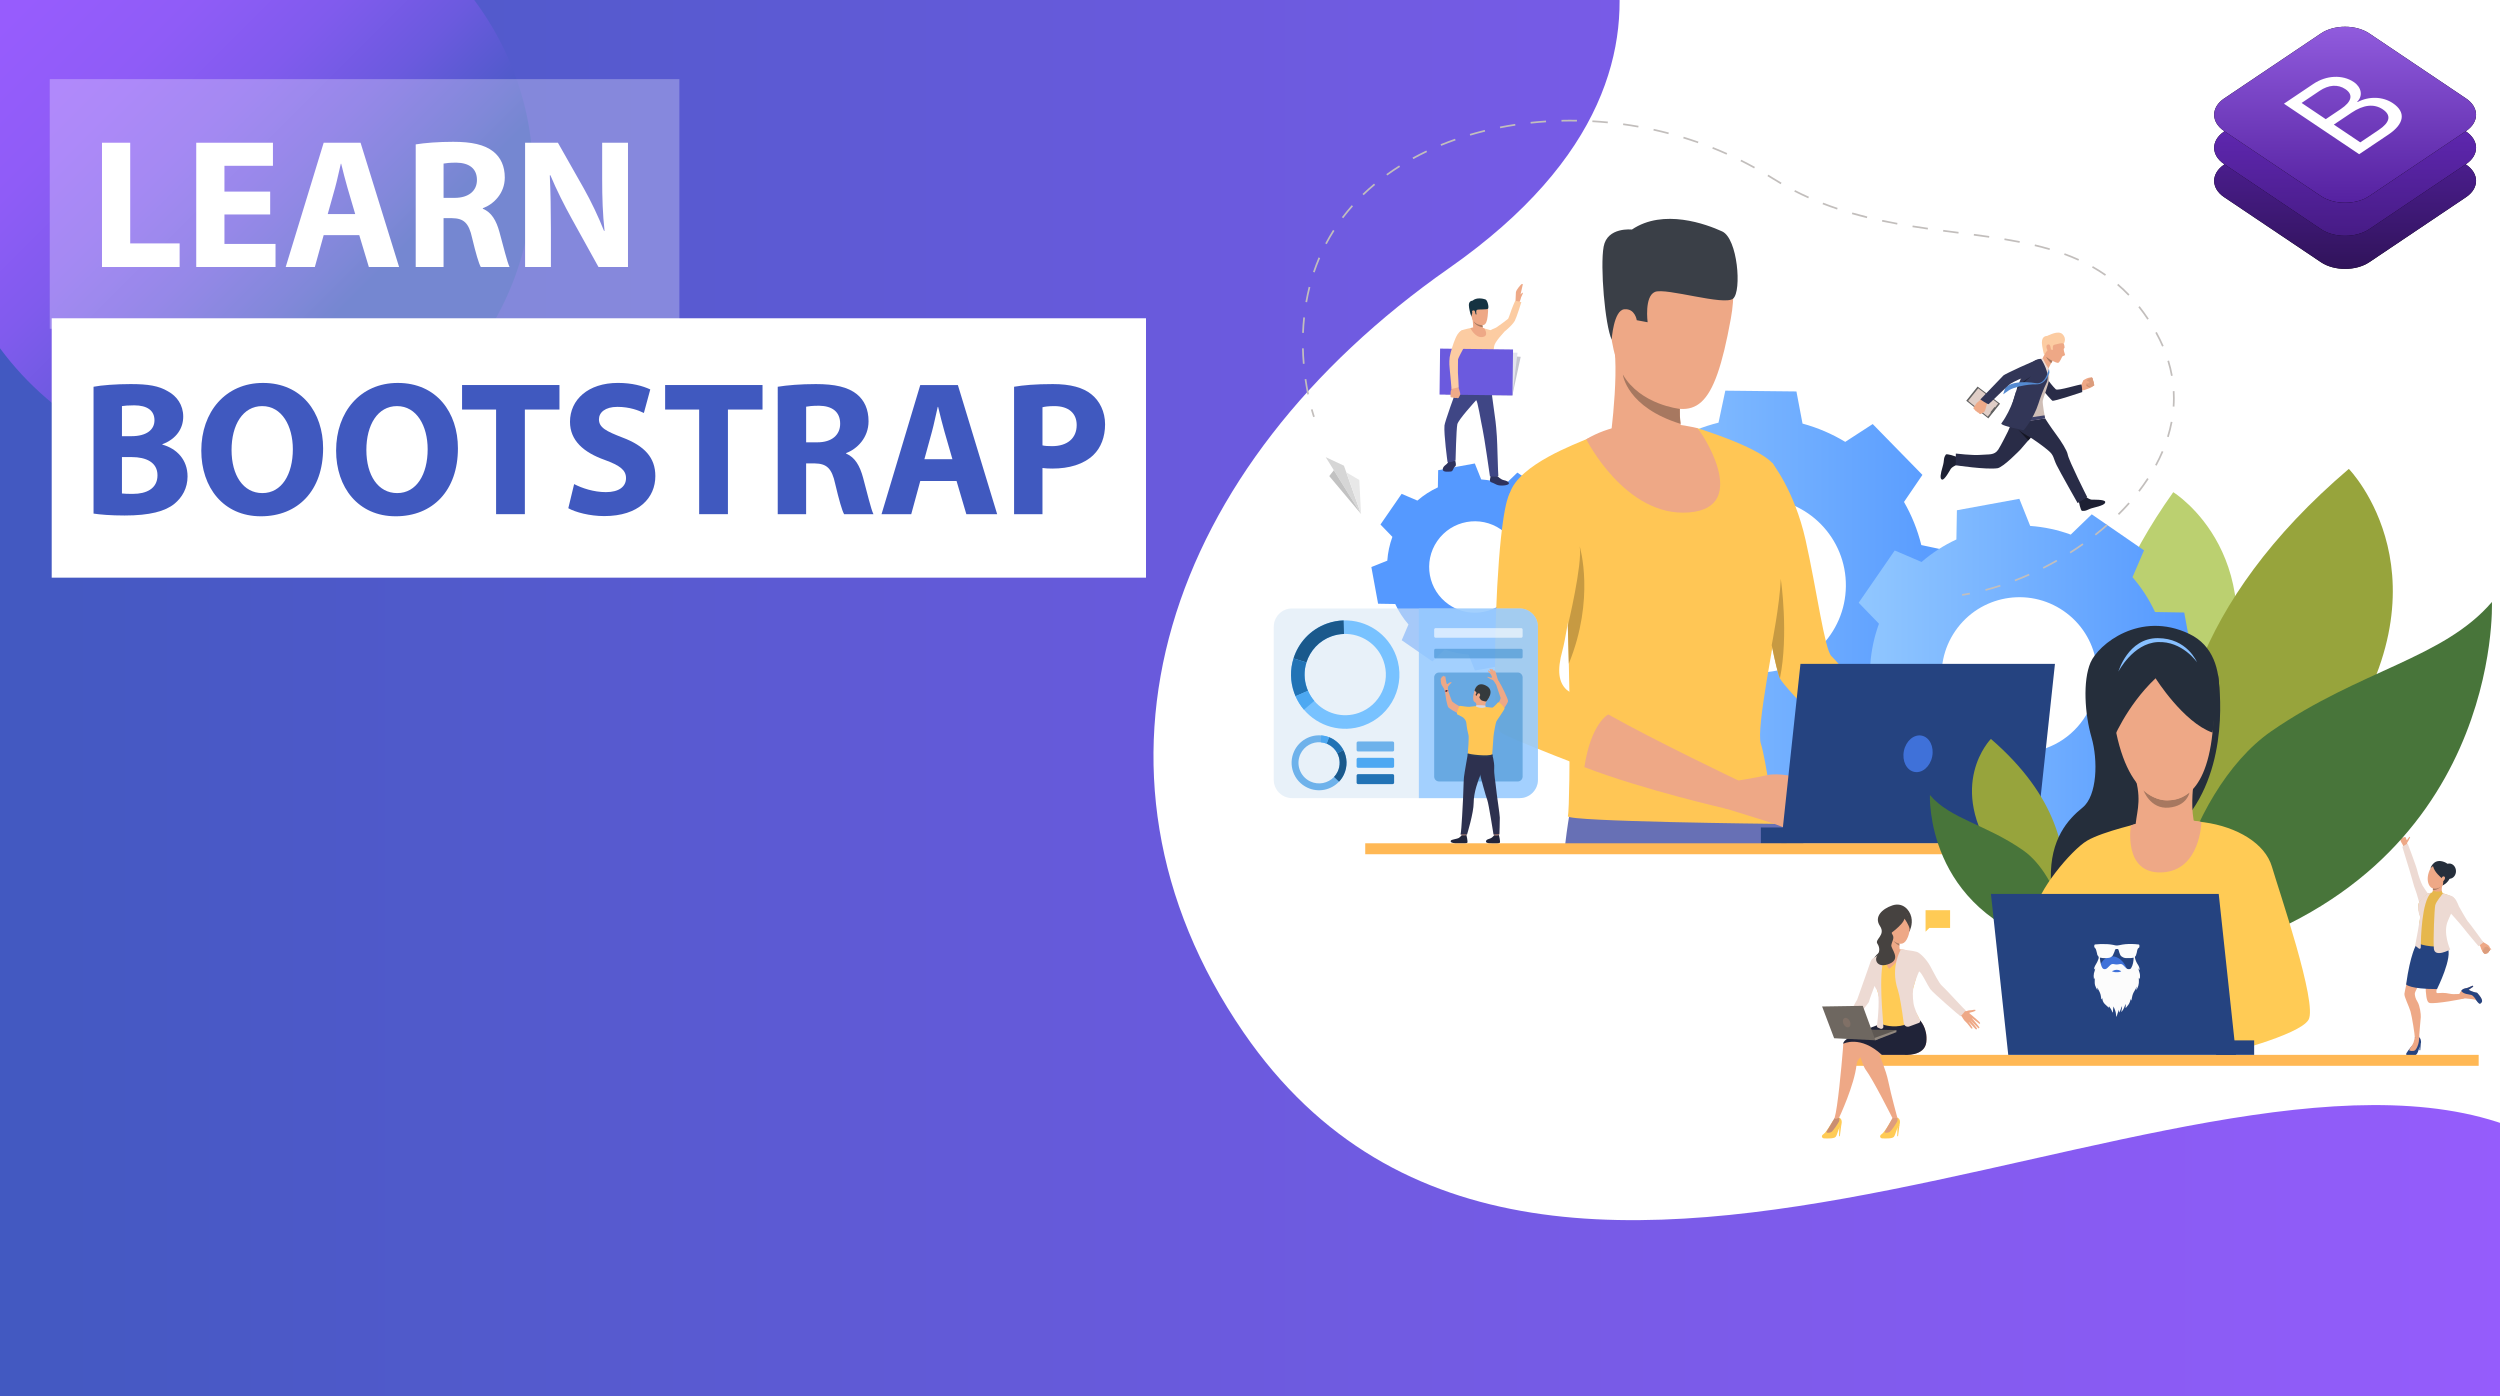 <?xml version="1.0" encoding="utf-8"?>
<!-- Generator: Adobe Illustrator 16.0.0, SVG Export Plug-In . SVG Version: 6.00 Build 0)  -->
<!DOCTYPE svg PUBLIC "-//W3C//DTD SVG 1.1//EN" "http://www.w3.org/Graphics/SVG/1.1/DTD/svg11.dtd">
<svg version="1.1" id="Layer_1" xmlns="http://www.w3.org/2000/svg" xmlns:xlink="http://www.w3.org/1999/xlink" x="0px" y="0px"
	 width="265px" height="148px" viewBox="0 0 265 148" enable-background="new 0 0 265 148" xml:space="preserve">
<rect x="0" y="0" width="265" height="148" fill="#808080" stroke="none"/>
<g>
	<defs>
		<rect id="SVGID_1_" width="265" height="149.063"/>
	</defs>
	<clipPath id="SVGID_2_">
		<use xlink:href="#SVGID_1_"  overflow="visible"/>
	</clipPath>
	<g clip-path="url(#SVGID_2_)">
		<defs>
			<rect id="SVGID_3_" width="265" height="149.063"/>
		</defs>
		<clipPath id="SVGID_4_">
			<use xlink:href="#SVGID_3_"  overflow="visible"/>
		</clipPath>
		
			<linearGradient id="SVGID_5_" gradientUnits="userSpaceOnUse" x1="-506.604" y1="434.988" x2="-506.397" y2="434.988" gradientTransform="matrix(-1284.473 0 0 1284.473 -650455.062 -558656.5)">
			<stop  offset="0" style="stop-color:#9A5CFF"/>
			<stop  offset="0.995" style="stop-color:#4059BF"/>
			<stop  offset="1" style="stop-color:#4059BF"/>
		</linearGradient>
		<rect clip-path="url(#SVGID_4_)" fill="url(#SVGID_5_)" width="265" height="149.063"/>
	</g>
	<g clip-path="url(#SVGID_2_)">
		<defs>
			<path id="SVGID_6_" d="M0,0v36.915c5.741,7.784,14.958,12.92,25.17,12.927c17.307,0.012,31.34-14.021,31.327-31.329
				C56.493,11.64,54.164,5.215,50.268,0H0z"/>
		</defs>
		<clipPath id="SVGID_7_">
			<use xlink:href="#SVGID_6_"  overflow="visible"/>
		</clipPath>
		
			<linearGradient id="SVGID_8_" gradientUnits="userSpaceOnUse" x1="-505.084" y1="435.451" x2="-504.878" y2="435.451" gradientTransform="matrix(225.7 237.112 237.112 -225.7 10736.578 218026.906)">
			<stop  offset="0" style="stop-color:#9A5CFF"/>
			<stop  offset="0.302" style="stop-color:#975CFD"/>
			<stop  offset="0.494" style="stop-color:#8F5CF7"/>
			<stop  offset="0.654" style="stop-color:#805BED"/>
			<stop  offset="0.797" style="stop-color:#6B5ADE"/>
			<stop  offset="0.928" style="stop-color:#515ACB"/>
			<stop  offset="0.995" style="stop-color:#4059BF"/>
			<stop  offset="1" style="stop-color:#4059BF"/>
		</linearGradient>
		<polygon clip-path="url(#SVGID_7_)" fill="url(#SVGID_8_)" points="29.648,-28.221 81.407,26.155 26.862,78.074 -24.896,23.698 		
			"/>
	</g>
	<g clip-path="url(#SVGID_2_)">
		<defs>
			<rect id="SVGID_9_" width="265" height="149.063"/>
		</defs>
		<clipPath id="SVGID_10_">
			<use xlink:href="#SVGID_9_"  overflow="visible"/>
		</clipPath>
		<path clip-path="url(#SVGID_10_)" fill="#FFFFFF" d="M131.806,109.423c32.285,47.024,104.899-6.417,137.749,11.571V-19.668
			H164.021c0,0,22.869,24.808-10.432,48.101C123.631,49.39,112.624,81.482,131.806,109.423"/>
		<path clip-path="url(#SVGID_10_)" fill="#EEA886" d="M255.138,89.599c0,0-0.02-0.247,0.06-0.334
			c0.079-0.086,0.144-0.239,0.161-0.289c0.023-0.066,0.172-0.247,0.089-0.271c-0.082-0.025-0.257,0.287-0.306,0.346
			c-0.05,0.06-0.103-0.266-0.16-0.314s-0.603,0.103-0.54,0.32c0.063,0.217,0.199,0.4,0.239,0.479c0.019,0.037,0.08,0.2,0.08,0.2
			L255.138,89.599z"/>
		<path clip-path="url(#SVGID_10_)" fill="#EEA987" d="M257.87,101.718c0,0-0.779,1.692-1.049,2.03
			c-0.271,0.337-0.879,1.398-0.854,1.603c0.025,0.205,0.039,0.453,0.29,0.846c0.25,0.393,0.368,1.319,0.348,1.618
			c-0.021,0.3-0.199,2.051-0.166,2.195c0.033,0.146-0.47,0.18-0.467-0.018c0.005-0.3-0.299-2.221-0.456-2.77
			c-0.156-0.55-0.685-1.572-0.649-1.875c0.036-0.304,0.373-1.758,0.501-2.194c0.229-0.78,0.669-2.139,0.747-2.313
			C256.202,100.644,258.169,99.397,257.87,101.718"/>
		<path clip-path="url(#SVGID_10_)" fill="#EEA987" d="M258.697,100.104c0,0,0.603,0.72,0.397,1.53s-0.71,2.6-0.74,2.892
			s-0.217,0.753,0.019,0.744c0.315-0.012,0.688-0.074,1.338,0.07c0.43,0.096,1.036-0.019,1.475,0.01
			c0.173,0.012,0.163,0.343,0.012,0.47c-0.119,0.1-3.098,0.617-3.643,0.499c-0.236-0.052-0.349-0.341-0.42-1.224
			c-0.032-0.397,0.015-1.765-0.041-2.239c-0.057-0.474-0.001-1.209-0.001-1.209S256.254,99.554,258.697,100.104"/>
		<path clip-path="url(#SVGID_10_)" fill="#74C4B8" d="M255.834,100.931c0.487,0.583,1.476,1.122,1.562,1.148
			c0.085,0.026,0.183,0.035,0.183,0.035c0.195-0.523,0.451-0.872,0.696-1.089c0.591-0.523,1.211-0.334,1.211-0.334
			c-0.001-0.015-0.009-0.039-0.012-0.054c0-0.001,0,0,0,0c-0.039-0.229-0.233-0.496-0.252-0.521c0,0,0-0.001-0.001-0.001
			c0-0.001,0-0.001,0-0.001c-1.823,0.598-3.058,0.407-3.203,0.381c-0.009-0.001-0.014-0.003-0.014-0.003
			C255.954,100.601,255.834,100.931,255.834,100.931"/>
		<path clip-path="url(#SVGID_10_)" fill="#EEA886" d="M263.074,99.769c0,0,0.126,0.048,0.19,0.114
			c0.052,0.054,0.169,0.103,0.228,0.134c0.06,0.031,0.299,0.193,0.346,0.247c0.019,0.022,0.082,0.203,0.126,0.243
			s0.144,0.11,0.106,0.147s-0.144-0.002-0.144-0.002s0.037,0.038,0.015,0.08c-0.044,0.082-0.102,0.082-0.102,0.082
			s0.012,0.064-0.016,0.095c-0.059,0.064-0.115,0.063-0.115,0.063s-0.011,0.049-0.06,0.084c-0.063,0.044-0.132,0.011-0.132,0.011
			s-0.065,0.074-0.117,0.055s-0.079-0.061-0.114-0.086c-0.036-0.026-0.266-0.325-0.334-0.611c-0.068-0.287-0.352-0.424-0.352-0.424
			L263.074,99.769z"/>
		<path clip-path="url(#SVGID_10_)" fill="#DB9C7C" d="M263.915,100.616c0,0-0.205-0.27-0.321-0.273
			c-0.116-0.003-0.048,0.098-0.048,0.098s-0.065-0.101-0.153-0.057s-0.001,0.158-0.001,0.158s-0.071-0.063-0.141,0.012
			c-0.069,0.075,0.024,0.153,0.024,0.153s-0.15-0.034-0.131,0.091c0.033,0.21,0.256,0.323,0.256,0.323s0.056,0.022,0.117-0.055
			c0,0,0.135,0.064,0.191-0.095c0,0,0.17-0.023,0.131-0.157C263.84,100.814,264.02,100.779,263.915,100.616"/>
		<path clip-path="url(#SVGID_10_)" fill="#EDDAD3" d="M257.344,94.695c0,0-0.382-0.536-0.543-0.807
			c-0.191-0.319-0.512-1.305-0.566-1.591c-0.073-0.381-1.025-2.897-1.025-2.897l-0.568,0.354c0,0,0.688,2.266,0.761,2.476
			c0.106,0.31,0.411,1.454,0.493,1.714c0.065,0.208,0.267,0.722,0.34,1.024c0.065,0.271,0.287,0.945,0.287,0.945L257.344,94.695z"/>
		<path clip-path="url(#SVGID_10_)" fill="#254380" d="M255.049,104.356c0,0,0.398,0.487,3.275,0.487c0,0,1.719-3.427,1.102-4.419
			c-0.544-0.873-3.307-0.28-3.307-0.28S255.489,101.146,255.049,104.356"/>
		<path clip-path="url(#SVGID_10_)" fill="#E6B74C" d="M258.043,94.531c0,0-0.469,0.152-0.627,0.163
			c-0.157,0.011-0.854,0.708-0.994,0.978c-0.142,0.269-0.092,0.706,0.06,1.232c0.15,0.525-0.073,0.665-0.039,1.176
			s-0.017,1.575-0.07,1.85c-0.054,0.273,2.443,0.649,3.08,0.219c0,0-0.464-0.934-0.521-1.066s0.09-0.795,0.18-0.958
			s0.731-1.477,0.731-1.477s0.511-1.168,0.211-1.47c-0.26-0.262-1.036-0.443-1.172-0.511
			C258.746,94.6,258.338,94.525,258.043,94.531"/>
		<path clip-path="url(#SVGID_10_)" fill="#EEA886" d="M259.301,91.623c-0.226-0.168-1.088-0.676-1.677,0.445
			s-0.194,2.172,0.479,2.135c0.673-0.038,1.302-0.744,1.532-1.36S259.585,91.834,259.301,91.623"/>
		<path clip-path="url(#SVGID_10_)" fill="#252E3B" d="M257.624,92.068c0,0,0.271-1.032,1.294-0.753
			c1.022,0.279,1.036,1.196,0.765,1.778c-0.271,0.581-0.79,0.771-0.79,0.771s0.189-0.479,0.032-0.669
			c-0.156-0.188-0.864-0.688-1.024-1.386C257.9,91.811,257.684,91.947,257.624,92.068"/>
		<path clip-path="url(#SVGID_10_)" fill="#252E3B" d="M258.919,92.353c0.008,0.447,0.33,0.804,0.721,0.798
			c0.391-0.007,0.701-0.374,0.694-0.821c-0.008-0.446-0.33-0.803-0.721-0.797C259.223,91.539,258.912,91.906,258.919,92.353"/>
		<path clip-path="url(#SVGID_10_)" fill="#EEA886" d="M257.897,93.993c0,0-0.016,0.823-0.068,1.085c0,0,0.4,0.521,1.052-0.411
			c0,0-0.166-0.439,0.071-0.979C259.19,93.148,257.897,93.993,257.897,93.993"/>
		<polygon clip-path="url(#SVGID_10_)" fill="#EEA886" points="257.829,95.078 257.774,95.499 258.355,95.172 		"/>
		<path clip-path="url(#SVGID_10_)" fill="#EDDAD3" d="M258.958,94.697c0,0-0.742,0.862-0.825,1.273
			c-0.084,0.411-0.224,3.548-0.144,4.572s1.73,0.109,1.73,0.109s-0.802-1.771-0.243-3.033c0.558-1.263,0.89-2.105,0.89-2.105
			s-0.211-0.457-0.623-0.576C259.332,94.819,258.958,94.697,258.958,94.697"/>
		<path clip-path="url(#SVGID_10_)" fill="#EDDAD3" d="M256.365,95.788c0,0-0.177,0.54,0.168,1.409c0,0-0.16,1.029-0.218,1.379
			c-0.058,0.349-0.311,1.662-0.311,1.662l0.398,0.309c0.08,0.062,0.197,0.005,0.198-0.097c0.008-1.023,0.104-4.898,1.095-5.816
			l-0.357,0.058C257.339,94.691,256.485,95.281,256.365,95.788"/>
		<path clip-path="url(#SVGID_10_)" fill="#EEA886" d="M258.891,92.95c0.065-0.082,0.196-0.07,0.251,0.005s0.046,0.248-0.131,0.42
			C258.834,93.548,258.393,93.568,258.891,92.95"/>
		<path clip-path="url(#SVGID_10_)" fill="#A77860" d="M257.893,94.175l-0.004,0.161c0,0,0.355,0.118,0.909-0.402
			C258.798,93.934,258.405,94.303,257.893,94.175"/>
		<path clip-path="url(#SVGID_10_)" fill="#E6B74C" d="M258.835,94.461c0,0-0.488,0.137-0.951-0.044l-0.07,0.232l-0.123,0.954
			c0,0,0.963-0.538,0.965-0.571c0.003-0.032,0.255-0.352,0.255-0.352L258.835,94.461z"/>
		<path clip-path="url(#SVGID_10_)" fill="#EDDAD3" d="M259.799,94.956c0,0,0.149,0.034,0.403,0.305
			c0.252,0.271,0.376,0.669,0.442,0.813s0.887,1.554,0.935,1.584s0.438,0.543,0.75,0.974c0.337,0.463,0.916,1.25,0.916,1.25
			l-0.521,0.414c0,0-1.293-1.523-1.612-1.948c-0.341-0.453-1.558-1.786-1.558-1.786S258.804,95.32,259.799,94.956"/>
		<path clip-path="url(#SVGID_10_)" fill="#254380" d="M255.547,111.005c0.58-0.507,0.425-1.027,0.425-1.027
			s0.232-0.082,0.421-0.035s0.289,0.497,0.214,0.64l-0.059,0.738l-0.096-0.008l0.031-0.394c-0.111,0.381-0.219,0.858-0.476,0.934
			c-0.346,0.101-0.896,0.041-0.958-0.076C254.986,111.658,255.547,111.005,255.547,111.005"/>
		<path clip-path="url(#SVGID_10_)" fill="#EEA886" d="M255.972,109.978c0,0-0.065,0.324-0.147,0.551
			c-0.083,0.227-0.468,0.726-0.457,0.791c0.011,0.064,0.438,0.157,0.626,0.007c0.188-0.151,0.362-0.617,0.401-0.904
			s0.041-0.461,0.041-0.461S256.199,109.771,255.972,109.978"/>
		<path clip-path="url(#SVGID_10_)" fill="#EEA886" d="M260.913,105.886c0,0,0.356-0.083,0.496-0.048
			c0.141,0.035,0.941,0.063,1.065,0.181s0.338,0.379,0.404,0.349c0.066-0.031,0.354-0.226,0.083-0.622
			c-0.27-0.396-0.35-0.494-0.514-0.521c-0.163-0.026-0.703-0.202-0.773-0.306l0.495-0.338l-0.07-0.104c0,0-0.683,0.318-0.854,0.32
			c-0.173,0.002-0.552,0.383-0.592,0.707S260.913,105.886,260.913,105.886"/>
		<path clip-path="url(#SVGID_10_)" fill="#254380" d="M262.475,106.019c0,0-0.25-0.475-0.523-0.556
			c-0.273-0.083-0.791-0.061-1.061-0.422c0,0,0.074-0.252,0.612-0.313c0,0,0.525-0.196,0.597-0.251l0.07,0.104l-0.495,0.338
			c0,0,0.425,0.251,0.888,0.303c0,0,0.654,0.662,0.522,0.969c0,0-0.062,0.161-0.199,0.208
			C262.747,106.445,262.475,106.019,262.475,106.019"/>
		<path clip-path="url(#SVGID_10_)" fill="#BBD070" d="M230.366,52.171c0,0,11.296,6.938,4.706,23.791
			c-6.591,16.853-2.608,23.327-2.608,23.327S209.731,81.13,230.366,52.171"/>
		<path clip-path="url(#SVGID_10_)" fill="#97A43C" d="M248.976,49.702c0,0,11.43,11.685-1.505,29.864s-10.113,27.116-10.113,27.116
			S215.615,78.148,248.976,49.702"/>
		<path clip-path="url(#SVGID_10_)" fill="#48753A" d="M233.38,101.426c-6.482,1.786-2.058-17.414,7.396-23.928
			c9.455-6.513,18.236-7.693,23.368-13.689C264.145,63.809,265.301,92.631,233.38,101.426"/>
	</g>
	<g clip-path="url(#SVGID_2_)">
		<defs>
			<path id="SVGID_11_" d="M186.318,71.281c-5.104-0.057-9.194-4.241-9.138-9.345c0.058-5.104,4.241-9.194,9.345-9.137
				s9.194,4.241,9.138,9.345c-0.058,5.068-4.185,9.137-9.239,9.138C186.389,71.282,186.354,71.282,186.318,71.281 M182.162,44.803
				c-1.622,0.4-3.157,1.024-4.57,1.836l-2.868-1.954l-2.694,2.635l-2.695,2.636l1.889,2.91c-0.844,1.395-1.502,2.916-1.938,4.528
				l-3.406,0.646l-0.042,3.769l-0.043,3.769l3.391,0.722c0.399,1.623,1.023,3.157,1.836,4.57l-1.953,2.868l2.635,2.695l2.635,2.694
				l2.911-1.889c1.395,0.844,2.915,1.502,4.527,1.938l0.646,3.405l3.769,0.043l3.77,0.042l0.722-3.391
				c1.622-0.399,3.157-1.023,4.57-1.836l2.868,1.954l2.694-2.636l2.695-2.635l-1.889-2.911c0.844-1.395,1.502-2.915,1.938-4.528
				l3.406-0.646l0.042-3.769l0.043-3.769l-3.391-0.722c-0.4-1.622-1.024-3.157-1.836-4.57l1.953-2.868l-2.635-2.694l-2.635-2.695
				l-2.911,1.889c-1.395-0.844-2.915-1.502-4.528-1.938l-0.646-3.406l-3.769-0.042l-3.77-0.042L182.162,44.803z"/>
		</defs>
		<clipPath id="SVGID_12_">
			<use xlink:href="#SVGID_11_"  overflow="visible"/>
		</clipPath>
		
			<linearGradient id="SVGID_13_" gradientUnits="userSpaceOnUse" x1="-507.643" y1="434.762" x2="-507.435" y2="434.762" gradientTransform="matrix(199.27 0 0 -199.27 101323.906 86697.281)">
			<stop  offset="0" style="stop-color:#96CBFF"/>
			<stop  offset="1" style="stop-color:#5599FF"/>
		</linearGradient>
		<rect x="165.794" y="41.413" clip-path="url(#SVGID_12_)" fill="url(#SVGID_13_)" width="41.256" height="41.255"/>
	</g>
	<g clip-path="url(#SVGID_2_)">
		<defs>
			<path id="SVGID_14_" d="M209.376,78.344c-3.751-2.587-4.694-7.725-2.107-11.475c2.587-3.75,7.725-4.693,11.475-2.106
				c3.75,2.586,4.693,7.724,2.106,11.475c-1.601,2.32-4.177,3.566-6.798,3.566C212.438,79.804,210.806,79.33,209.376,78.344
				 M210.741,53.479l-3.31,0.608l-0.053,3.096c-1.319,0.612-2.565,1.41-3.692,2.387l-2.844-1.22l-1.91,2.769l-1.91,2.77l2.15,2.225
				c-0.513,1.401-0.816,2.848-0.92,4.3l-2.875,1.149l0.606,3.309l0.608,3.31l3.097,0.053c0.612,1.32,1.409,2.565,2.387,3.692
				l-1.221,2.844l2.77,1.911l2.77,1.91l2.226-2.15c1.4,0.513,2.848,0.815,4.3,0.919l1.148,2.876l3.31-0.607l3.309-0.607l0.054-3.097
				c1.319-0.612,2.564-1.41,3.692-2.387l2.844,1.22l1.91-2.77l1.91-2.77l-2.15-2.226c0.513-1.4,0.816-2.848,0.919-4.299l2.876-1.149
				l-0.607-3.309l-0.607-3.309l-3.097-0.053c-0.612-1.32-1.41-2.565-2.387-3.692l1.221-2.844l-2.77-1.911l-2.771-1.91l-2.225,2.151
				c-1.4-0.513-2.848-0.816-4.3-0.92l-1.148-2.875L210.741,53.479z"/>
		</defs>
		<clipPath id="SVGID_15_">
			<use xlink:href="#SVGID_14_"  overflow="visible"/>
		</clipPath>
		
			<linearGradient id="SVGID_16_" gradientUnits="userSpaceOnUse" x1="-508.337" y1="434.94" x2="-508.13" y2="434.94" gradientTransform="matrix(180.476 0 0 -180.476 91937.875 78567.539)">
			<stop  offset="0" style="stop-color:#96CBFF"/>
			<stop  offset="1" style="stop-color:#5599FF"/>
		</linearGradient>
		<rect x="195.378" y="52.871" clip-path="url(#SVGID_15_)" fill="url(#SVGID_16_)" width="37.363" height="37.364"/>
	</g>
	<g clip-path="url(#SVGID_2_)">
		<defs>
			<path id="SVGID_17_" d="M153.585,64.09c-2.203-1.52-2.757-4.537-1.237-6.74c1.52-2.203,4.537-2.757,6.74-1.238
				c2.203,1.52,2.757,4.537,1.237,6.74c-0.939,1.363-2.454,2.094-3.993,2.095C155.384,64.947,154.426,64.669,153.585,64.09
				 M154.387,49.484l-1.943,0.357l-0.03,1.819c-0.776,0.36-1.508,0.828-2.17,1.402l-1.67-0.716l-1.122,1.626l-1.122,1.627
				l1.263,1.307c-0.301,0.823-0.479,1.673-0.54,2.525l-1.688,0.675l0.356,1.944l0.357,1.944l1.818,0.031
				c0.359,0.775,0.828,1.507,1.401,2.169l-0.716,1.671l1.627,1.122l1.626,1.123l1.308-1.264c0.822,0.301,1.673,0.479,2.525,0.54
				l0.675,1.689l1.943-0.357l1.944-0.357l0.031-1.818c0.775-0.36,1.507-0.829,2.169-1.402l1.67,0.716l1.122-1.626l1.122-1.627
				l-1.263-1.307c0.301-0.823,0.479-1.673,0.54-2.525l1.689-0.675l-0.357-1.944l-0.356-1.943l-1.819-0.031
				c-0.359-0.775-0.828-1.507-1.402-2.169l0.718-1.67l-1.627-1.123l-1.627-1.122l-1.308,1.263c-0.822-0.301-1.672-0.479-2.525-0.54
				l-0.675-1.689L154.387,49.484z"/>
		</defs>
		<clipPath id="SVGID_18_">
			<use xlink:href="#SVGID_17_"  overflow="visible"/>
		</clipPath>
		
			<linearGradient id="SVGID_19_" gradientUnits="userSpaceOnUse" x1="-506.296" y1="434.19" x2="-506.089" y2="434.19" gradientTransform="matrix(17.54 120.492 120.492 -17.54 -43281.32 68668.992)">
			<stop  offset="0" style="stop-color:#96CBFF"/>
			<stop  offset="0" style="stop-color:#5599FF"/>
			<stop  offset="1" style="stop-color:#5599FF"/>
		</linearGradient>
		<polygon clip-path="url(#SVGID_18_)" fill="url(#SVGID_19_)" points="166.854,45.999 170.438,70.619 145.818,74.203 
			142.234,49.583 		"/>
	</g>
	<g clip-path="url(#SVGID_2_)">
		<defs>
			<rect id="SVGID_20_" width="265" height="149.063"/>
		</defs>
		<clipPath id="SVGID_21_">
			<use xlink:href="#SVGID_20_"  overflow="visible"/>
		</clipPath>
		<path clip-path="url(#SVGID_21_)" fill="#6770B5" d="M165.794,90.418h23.689c-0.043-0.277-0.082-0.711-0.119-1.122
			c-0.228-2.469-0.373-4.106-0.373-4.106s-19.424-9.631-21.554-3.299c-0.684,2.032-1.168,4.573-1.502,7.405
			C165.885,89.722,165.838,90.154,165.794,90.418"/>
		<path clip-path="url(#SVGID_21_)" fill="#FFC655" d="M185.842,57.683c0,0,1.083,6.444,1.957,10.701v0
			c0.354,1.726,0.674,3.092,0.872,3.522c0.25,0.542,2.284,2.726,4.772,5.288c4.368,4.497,10.139,10.159,10.139,10.159l2.256-4.282
			c0,0-5.125-6.009-8.601-10.019c-1.608-1.855-2.862-3.283-3.092-3.488c-0.727-0.65-1.57-7.054-2.755-12.33
			c-1.186-5.276-3.561-8.192-3.561-8.192L185.842,57.683z"/>
		<path clip-path="url(#SVGID_21_)" fill="#EEA886" d="M193.443,77.194c4.368,4.497,10.139,10.159,10.139,10.159l2.256-4.282
			c0,0-5.125-6.009-8.601-10.019C196.173,73.575,194.218,74.821,193.443,77.194"/>
		<path clip-path="url(#SVGID_21_)" fill="#FFC655" d="M166.191,86.519c-0.161,0.573,21.935,0.81,21.935,0.81
			s-0.938-6.893-1.474-8.499c-0.535-1.605,1.521-11.205,1.865-14.34c0.276-2.508,0.966-13.732-0.688-15.447
			c-1.729-1.792-7.953-3.671-7.953-3.671l-9.074,0.337c0,0-1.498,0.313-2.568,0.81s-7.192,2.678-8.187,5.736
			c-0.994,3.059,6.108,12.893,6.108,12.893s0.014,0.442,0.035,1.167l0,0c0.027,0.966,0.068,2.434,0.105,4.026
			c0.047,2.062,0.089,4.333,0.089,5.991C166.386,80.231,166.353,85.945,166.191,86.519"/>
		<path clip-path="url(#SVGID_21_)" fill="#EEA886" d="M177.387,25.656c0,0,7.877-1.777,6.078,8.136
			c-1.8,9.914-3.693,10.692-8.446,8.641c-4.752-2.051-4.326-8.402-4.565-11.517C170.214,27.802,174.874,25.764,177.387,25.656"/>
		<path clip-path="url(#SVGID_21_)" fill="#EEA886" d="M179.472,47.917c0,0-3.489,3.698-9.002,0.337c0,0,1.232-8.015,0.584-11.919
			c-0.649-3.904,7.193,6.049,7.193,6.049c-0.104,0.054-0.172,0.426-0.188,0.957c-0.013,0.449,0.011,1.011,0.083,1.589
			C178.304,46.227,178.708,47.597,179.472,47.917"/>
		<path clip-path="url(#SVGID_21_)" fill="#EEA886" d="M173.163,32.478c-0.104-0.875-1.833-1.195-1.973,0.116
			c-0.139,1.311,0.786,3.612,1.442,3.386C173.288,35.753,173.306,33.684,173.163,32.478"/>
		<path clip-path="url(#SVGID_21_)" fill="#3A3F47" d="M170.837,36.003c0,0,0.203-3.124,1.344-3.221
			c1.141-0.098,1.316,1.16,1.316,1.16l1.152,0.217c0,0-0.364-2.737,0.774-3.216c1.14-0.478,7.381,1.507,8.295,0.704
			c0.914-0.803,0.484-6.356-1.169-7.117c-1.654-0.76-6.221-2.462-9.567-0.198c0,0-2.608-0.297-2.995,1.808
			C169.601,28.246,170.128,34.438,170.837,36.003"/>
		<path clip-path="url(#SVGID_21_)" fill="#A77860" d="M178.142,44.929c-5.688-1.754-6.116-5.179-6.122-5.232
			c1.873,3.218,6.04,3.644,6.04,3.644C178.046,43.79,178.07,44.352,178.142,44.929"/>
		<path clip-path="url(#SVGID_21_)" fill="#EEA886" d="M168.142,46.562c0,0,4.165,8.292,10.895,7.757
			c6.729-0.536,1.146-8.87,0.841-8.947C179.541,45.287,172.976,43.651,168.142,46.562"/>
		<path clip-path="url(#SVGID_21_)" fill="#FFC655" d="M159.001,77.565c0.307,0.355,4.36,1.986,8.939,3.75l0,0
			c6.256,2.41,13.313,4.689,13.313,4.689l1.606-3.443c0,0-7.39-4.016-12.383-6.831c-2.359-1.331-4.183-2.393-4.44-2.639
			c-0.803-0.765-1.011-1.991-0.421-4.129c0.591-2.139,1.95-11.968,2.104-13.115c0.152-1.146-0.383-4.205-3.25-4.358
			c-2.868-0.153-4.327,0.657-4.327,0.657s-0.721,0.299-1.256,7.258C158.351,66.362,158.274,76.725,159.001,77.565"/>
		<path clip-path="url(#SVGID_21_)" fill="#C79A42" d="M166.191,66.315L166.191,66.315c0.027,0.966,0.068,2.434,0.105,4.026
			c2.799-6.86,1.182-12.335,1.154-12.428C167.754,59.775,166.214,66.223,166.191,66.315"/>
		<path clip-path="url(#SVGID_21_)" fill="#C79A42" d="M187.799,68.384L187.799,68.384c0.354,1.726,0.674,3.093,0.872,3.523
			c0.956-4.626,0.096-10.549,0.096-10.549C188.636,64.187,187.799,68.384,187.799,68.384"/>
		<path clip-path="url(#SVGID_21_)" fill="#EEA886" d="M167.94,81.315L167.94,81.315c6.256,2.41,15.079,4.424,15.079,4.424
			l1.249-3.005c0,0-8.799-4.188-13.792-7.004C170.477,75.73,168.66,76.615,167.94,81.315"/>
		<path clip-path="url(#SVGID_21_)" fill="#EEA886" d="M184.269,82.734c0,0,1.83-0.285,3.097-0.58
			c0.979-0.228,3.413,0.087,4.033,0.715s2.592,5.007,2.965,5.273c0.373,0.268-0.19,0.886-0.846,0.575c0,0-0.497,0.864-1.98,0.147
			c-1.484-0.718-2.597-1.231-3.374-1.508c-0.777-0.275-5.304-1.667-5.304-1.667S183.103,82.268,184.269,82.734"/>
		<path clip-path="url(#SVGID_21_)" fill="#EEA886" d="M190.746,83.24c0,0,1.176,0.568,1.482,0.821
			c0.308,0.254,1.552,1.185,1.853,1.404c0.302,0.219-0.454,0.842-2.679-0.122C189.178,84.381,190.746,83.24,190.746,83.24"/>
		<polygon clip-path="url(#SVGID_21_)" fill="#254380" points="190.849,70.372 188.8,89.427 215.776,89.427 217.825,70.372 		"/>
		<rect x="186.652" y="87.712" clip-path="url(#SVGID_21_)" fill="#254380" width="4.506" height="1.715"/>
		<polygon clip-path="url(#SVGID_21_)" fill="#C5C6CF" points="161.195,37.823 153.318,37.221 153.221,41.829 160.313,41.914 		"/>
		<polygon clip-path="url(#SVGID_21_)" fill="#E2E3ED" points="160.858,37.389 153.318,37.221 153.221,41.829 160.313,41.914 		"/>
		<path clip-path="url(#SVGID_21_)" fill="#EEA987" d="M161.042,32.026c0,0-0.181,0.195-0.251,0.107
			c-0.069-0.088-0.147-0.212-0.147-0.212L161.042,32.026z"/>
		<path clip-path="url(#SVGID_21_)" fill="#EEA987" d="M161.419,30.146l-0.243,1.069c0.072-0.086,0.198-0.225,0.238-0.183
			c0.057,0.06-0.139,0.351-0.174,0.476c-0.031,0.115-0.073,0.294-0.125,0.401l-0.089,0.174l-0.383-0.162
			c0,0,0.026-0.764,0.043-0.936c0.027-0.28,0.573-0.88,0.625-0.885C161.406,30.09,161.419,30.146,161.419,30.146"/>
		<path clip-path="url(#SVGID_21_)" fill="#2D325E" d="M153.587,48.792c0,0-0.111,0.26-0.204,0.363s-0.445,0.284-0.451,0.592
			c-0.006,0.333,0.588,0.248,0.819,0.238c0.232-0.009,0.252-0.187,0.352-0.375s0.197-0.155,0.218-0.307s-0.068-0.495-0.068-0.495
			L153.587,48.792z"/>
		<path clip-path="url(#SVGID_21_)" fill="#2D325E" d="M158.74,50.475c0,0,0.318,0.343,0.646,0.417
			c0.327,0.075,0.555,0.168,0.556,0.363c0,0.195-0.947,0.311-1.32,0.111c-0.556-0.299-0.614-0.212-0.674-0.359
			c-0.061-0.147,0.08-0.537,0.077-0.583C158.021,50.366,158.74,50.475,158.74,50.475"/>
		<path clip-path="url(#SVGID_21_)" fill="#3F4685" d="M157.996,40.677c0,0,0.31,2.466,0.438,3.301
			c0.15,0.975,0.195,1.78,0.234,2.285c0.05,0.634,0.118,3.967,0.156,4.153c0.037,0.186-0.889,0.083-0.889,0.083
			s-0.62-4.329-0.781-5.005c-0.149-0.63-0.552-3.226-0.697-3.056c-0.146,0.17-1.868,2.042-1.98,2.536s-0.189,3.825-0.189,3.825
			s-0.659,0.315-0.854,0.157c0,0-0.4-2.924-0.321-3.852c0.03-0.354,1.077-3.325,1.695-4.884
			C155.135,39.394,157.996,40.677,157.996,40.677"/>
		<path clip-path="url(#SVGID_21_)" fill="#FCCCA2" d="M157.072,34.759c0,0,0.896,0.197,1.001,0.292
			c0.114,0.102,0.307,1.087,0.315,1.36c0.009,0.274-0.126,1.416-0.246,1.84c-0.121,0.424-0.121,2.646-0.073,2.997
			c0,0-1.804,0.33-3.577,0.078c0,0,0.33-1.926,0.266-2.51c-0.082-0.749-0.28-2.473-0.28-2.473s0.251-1.156,0.411-1.288
			c0.159-0.132,1.262-0.336,1.262-0.336L157.072,34.759z"/>
		<path clip-path="url(#SVGID_21_)" fill="#EEA886" d="M156.735,31.981c0,0,1.084-0.386,0.999,1.047s-0.339,1.576-1.047,1.367
			c-0.707-0.208-0.756-1.114-0.843-1.551C155.757,32.408,156.382,32.04,156.735,31.981"/>
		<path clip-path="url(#SVGID_21_)" fill="#EEA886" d="M157.247,34.989c0,0-0.565,0.448-1.098-0.27c0,0,0.031-0.577-0.127-1.118
			c-0.159-0.541,1.121,0.732,1.121,0.732c-0.014,0.009-0.018,0.063-0.01,0.139c0.005,0.063,0.019,0.143,0.038,0.223
			C157.218,34.875,157.207,34.843,157.247,34.989"/>
		<path clip-path="url(#SVGID_21_)" fill="#163342" d="M155.985,33.558c0,0,0.002-0.383,0.162-0.417
			c0.159-0.033,0.239,0.189,0.239,0.189l0.128-0.005c0,0-0.11-0.39,0.043-0.477c0.152-0.087,1.061,0.001,1.176-0.128
			s-0.04-0.907-0.287-0.986s-0.923-0.242-1.357,0.136c0,0-0.385-0.002-0.39,0.459C155.696,32.634,155.858,33.348,155.985,33.558"/>
		<path clip-path="url(#SVGID_21_)" fill="#A77860" d="M157.172,34.695c-0.834-0.15-0.954-0.627-0.955-0.635
			c0.32,0.423,0.917,0.412,0.917,0.412C157.139,34.535,157.152,34.614,157.172,34.695"/>
		<path clip-path="url(#SVGID_21_)" fill="#EEA886" d="M156.329,32.98c-0.046-0.127-0.315-0.114-0.29,0.086s0.244,0.512,0.334,0.455
			S156.393,33.156,156.329,32.98"/>
		<path clip-path="url(#SVGID_21_)" fill="#EEA886" d="M155.858,34.776c0,0,0.493,1.029,1.239,0.955s0.322-0.792,0.253-0.907
			C157.351,34.824,156.907,34.532,155.858,34.776"/>
		<path clip-path="url(#SVGID_21_)" fill="#FCCCA2" d="M160.568,34.007c0.215-0.407,0.696-1.982,0.696-1.982l-0.653-0.145
			c0,0-0.357,0.792-0.529,1.34c-0.085,0.268-0.196,0.529-0.221,0.572c-0.024,0.042-1.149,0.873-1.271,0.934
			c-0.123,0.061-0.591,0.217-0.817,0.44c-0.226,0.224-0.121,0.536-0.121,0.536c0.467,0.615,1.35-0.167,1.35-0.167
			S160.266,34.578,160.568,34.007"/>
		<path clip-path="url(#SVGID_21_)" fill="#FCCCA2" d="M159.462,35.165c0,0-1.046,1.116-1.087,1.533c-0.029,0.298-0.2-0.9-0.2-0.9
			L159.462,35.165z"/>
		
			<rect x="152.61" y="36.995" transform="matrix(1 0.012 -0.012 1 0.484 -1.875)" clip-path="url(#SVGID_21_)" fill="#6B5ADE" width="7.732" height="4.872"/>
		<path clip-path="url(#SVGID_21_)" fill="#EFAA88" d="M153.78,42.081c0,0-0.035-0.09-0.032-0.137c0,0,0.014-0.084,0.019-0.146
			c0.002-0.02,0.004-0.036,0.003-0.047c-0.002-0.046-0.02-0.146,0.007-0.257c0.026-0.111,0.16-0.495,0.16-0.495l0.347,0.056
			l0.303-0.037c0,0,0.217,0.659,0.204,0.766c-0.001,0.011-0.003,0.021-0.005,0.031c-0.02,0.089-0.071,0.146-0.088,0.192
			c-0.005,0.017-0.074,0.179-0.125,0.194c-0.07,0.021-0.127,0.007-0.165-0.025c0,0-0.14,0.035-0.227-0.006
			c0,0-0.127,0.036-0.221-0.046C153.96,42.124,153.826,42.146,153.78,42.081"/>
		<path clip-path="url(#SVGID_21_)" fill="#FCCCA2" d="M155.383,35.037c0.117,0.046,0.238,0.333,0.139,0.89
			c-0.106,0.598-0.308,0.851-0.388,0.99c-0.082,0.139-0.584,1.066-0.584,1.204c0.001,0.36-0.02,1.308-0.009,1.381
			c0.018,0.124,0.081,1.555,0.081,1.555l-0.762,0.174c0,0-0.13-1.614-0.191-2.102c-0.025-0.196-0.077-0.733-0.004-1.267
			c0.072-0.514,0.459-1.649,0.511-1.74C154.227,36.033,154.608,34.726,155.383,35.037"/>
		<polygon clip-path="url(#SVGID_21_)" fill="#D6D6D6" points="144.272,54.483 140.525,48.458 142.457,49.363 		"/>
		<polygon clip-path="url(#SVGID_21_)" fill="#E8E8E8" points="144.272,54.483 144.086,50.878 142.707,50.068 		"/>
		<polygon clip-path="url(#SVGID_21_)" fill="#C2C2C2" points="141.387,49.843 140.901,50.466 144.272,54.483 		"/>
		<g opacity="0.61" clip-path="url(#SVGID_21_)">
			<g>
				<defs>
					<rect id="SVGID_22_" x="135.017" y="64.494" width="28.003" height="20.106"/>
				</defs>
				<clipPath id="SVGID_23_">
					<use xlink:href="#SVGID_22_"  overflow="visible"/>
				</clipPath>
				<path clip-path="url(#SVGID_23_)" fill="#DAE8F5" d="M163.02,66.435v16.224c0,1.072-0.869,1.941-1.941,1.941h-24.12
					c-1.072,0-1.941-0.869-1.941-1.941V66.435c0-1.072,0.869-1.941,1.941-1.941h24.12C162.15,64.494,163.02,65.363,163.02,66.435"/>
			</g>
		</g>
		<path clip-path="url(#SVGID_21_)" fill="#78C2FF" d="M148.004,69.571c-0.86-2.404-3.158-3.882-5.581-3.809
			c-0.586,0.018-1.18,0.126-1.763,0.334c-1.764,0.631-3.029,2.037-3.549,3.697c-0.36,1.15-0.362,2.424,0.074,3.647
			c0.044,0.121,0.092,0.241,0.142,0.358c0.23,0.53,0.532,1.009,0.891,1.43c1.503,1.768,3.998,2.515,6.312,1.687
			C147.517,75.846,149.072,72.559,148.004,69.571 M144.045,75.561c-1.734,0.62-3.604,0.061-4.731-1.265
			c-0.269-0.315-0.495-0.674-0.668-1.072c-0.038-0.088-0.073-0.177-0.105-0.269c-0.328-0.917-0.326-1.872-0.057-2.734
			c0.39-1.245,1.339-2.299,2.661-2.772c0.437-0.156,0.882-0.237,1.321-0.25c1.816-0.055,3.539,1.053,4.185,2.855
			C147.451,72.294,146.285,74.759,144.045,75.561"/>
		<path clip-path="url(#SVGID_21_)" fill="#1A598C" d="M138.483,70.221l-1.372-0.428c0.52-1.66,1.785-3.065,3.549-3.697
			c0.583-0.208,1.177-0.316,1.764-0.334l0.042,1.438c-0.439,0.013-0.885,0.095-1.321,0.25
			C139.821,67.923,138.873,68.977,138.483,70.221"/>
		<path clip-path="url(#SVGID_21_)" fill="#2273B5" d="M138.646,73.224l-1.319,0.574c-0.05-0.117-0.098-0.237-0.142-0.358
			c-0.437-1.223-0.435-2.497-0.074-3.647l1.372,0.428c-0.271,0.863-0.271,1.817,0.057,2.734
			C138.572,73.046,138.607,73.136,138.646,73.224"/>
		<path clip-path="url(#SVGID_21_)" fill="#4DA8F2" d="M138.218,75.228c-0.358-0.421-0.66-0.9-0.891-1.43l1.319-0.574
			c0.172,0.397,0.398,0.756,0.667,1.072L138.218,75.228z"/>
		<path clip-path="url(#SVGID_21_)" fill="#6EB2EB" d="M138.575,83.488c1.17,0.554,2.523,0.26,3.365-0.635
			c0.204-0.217,0.377-0.468,0.512-0.752c0.406-0.858,0.355-1.814-0.053-2.597c-0.283-0.541-0.739-0.998-1.334-1.279
			c-0.059-0.028-0.119-0.055-0.179-0.078c-0.272-0.107-0.553-0.171-0.832-0.193c-1.172-0.095-2.333,0.532-2.865,1.657
			C136.502,81.065,137.122,82.801,138.575,83.488 M137.848,79.923c0.399-0.844,1.271-1.313,2.148-1.242
			c0.21,0.017,0.42,0.064,0.624,0.146c0.045,0.018,0.09,0.037,0.134,0.058c0.446,0.211,0.787,0.554,1,0.96
			c0.307,0.586,0.345,1.303,0.039,1.946c-0.1,0.213-0.23,0.401-0.383,0.563c-0.632,0.671-1.646,0.892-2.523,0.477
			C137.798,82.314,137.332,81.013,137.848,79.923"/>
		<path clip-path="url(#SVGID_21_)" fill="#1A598C" d="M141.754,79.844l0.646-0.338c0.408,0.78,0.459,1.737,0.053,2.596
			c-0.135,0.284-0.308,0.535-0.512,0.752l-0.53-0.5c0.152-0.162,0.283-0.351,0.383-0.563
			C142.099,81.146,142.061,80.43,141.754,79.844"/>
		<path clip-path="url(#SVGID_21_)" fill="#2273B5" d="M140.62,78.826l0.267-0.679c0.06,0.024,0.12,0.05,0.179,0.078
			c0.595,0.281,1.051,0.738,1.334,1.28l-0.646,0.338c-0.213-0.406-0.554-0.749-1-0.96C140.71,78.863,140.665,78.844,140.62,78.826"
			/>
		<path clip-path="url(#SVGID_21_)" fill="#4DA8F2" d="M140.055,77.954c0.279,0.022,0.56,0.086,0.832,0.193l-0.267,0.679
			c-0.205-0.081-0.414-0.129-0.624-0.146L140.055,77.954z"/>
		<g opacity="0.79" clip-path="url(#SVGID_21_)">
			<g>
				<defs>
					<rect id="SVGID_24_" x="150.399" y="64.494" width="12.62" height="20.106"/>
				</defs>
				<clipPath id="SVGID_25_">
					<use xlink:href="#SVGID_24_"  overflow="visible"/>
				</clipPath>
				<path clip-path="url(#SVGID_25_)" fill="#91C7FF" d="M163.02,66.435v16.224c0,1.072-0.869,1.941-1.941,1.941h-10.679V64.494
					h10.679C162.15,64.494,163.02,65.363,163.02,66.435"/>
			</g>
		</g>
		<g opacity="0.62" clip-path="url(#SVGID_21_)">
			<g>
				<defs>
					<rect id="SVGID_26_" x="152.021" y="66.58" width="9.377" height="1.022"/>
				</defs>
				<clipPath id="SVGID_27_">
					<use xlink:href="#SVGID_26_"  overflow="visible"/>
				</clipPath>
				<path clip-path="url(#SVGID_27_)" fill="#FFFFFF" d="M161.242,67.602h-9.065c-0.086,0-0.155-0.07-0.155-0.156v-0.71
					c0-0.086,0.069-0.156,0.155-0.156h9.065c0.086,0,0.156,0.07,0.156,0.156v0.71C161.398,67.532,161.328,67.602,161.242,67.602"/>
			</g>
		</g>
		<g opacity="0.62" clip-path="url(#SVGID_21_)">
			<g>
				<defs>
					<rect id="SVGID_28_" x="152.021" y="68.771" width="9.377" height="1.021"/>
				</defs>
				<clipPath id="SVGID_29_">
					<use xlink:href="#SVGID_28_"  overflow="visible"/>
				</clipPath>
				<path clip-path="url(#SVGID_29_)" fill="#4391D1" d="M161.242,69.793h-9.065c-0.086,0-0.155-0.07-0.155-0.156v-0.71
					c0-0.086,0.069-0.156,0.155-0.156h9.065c0.086,0,0.156,0.07,0.156,0.156v0.71C161.398,69.723,161.328,69.793,161.242,69.793"/>
			</g>
		</g>
		<g opacity="0.62" clip-path="url(#SVGID_21_)">
			<g>
				<defs>
					<rect id="SVGID_30_" x="152.021" y="71.285" width="9.377" height="11.552"/>
				</defs>
				<clipPath id="SVGID_31_">
					<use xlink:href="#SVGID_30_"  overflow="visible"/>
				</clipPath>
				<path clip-path="url(#SVGID_31_)" fill="#4391D1" d="M160.875,82.837h-8.33c-0.289,0-0.523-0.234-0.523-0.523V71.808
					c0-0.289,0.234-0.523,0.523-0.523h8.329c0.29,0,0.524,0.234,0.524,0.523v10.505C161.398,82.603,161.164,82.837,160.875,82.837"
					/>
			</g>
		</g>
		<path clip-path="url(#SVGID_21_)" fill="#6EB2EB" d="M147.615,79.657h-3.654c-0.09,0-0.162-0.072-0.162-0.162v-0.736
			c0-0.09,0.072-0.162,0.162-0.162h3.654c0.09,0,0.162,0.072,0.162,0.162v0.736C147.777,79.585,147.705,79.657,147.615,79.657"/>
		<path clip-path="url(#SVGID_21_)" fill="#4DA8F2" d="M147.615,81.388h-3.654c-0.09,0-0.162-0.073-0.162-0.162v-0.737
			c0-0.089,0.072-0.162,0.162-0.162h3.654c0.09,0,0.162,0.073,0.162,0.162v0.737C147.777,81.314,147.705,81.388,147.615,81.388"/>
		<path clip-path="url(#SVGID_21_)" fill="#2273B5" d="M147.615,83.117h-3.654c-0.09,0-0.162-0.072-0.162-0.162v-0.736
			c0-0.09,0.072-0.163,0.162-0.163h3.654c0.09,0,0.162,0.073,0.162,0.163v0.736C147.777,83.045,147.705,83.117,147.615,83.117"/>
		<rect x="144.715" y="89.388" clip-path="url(#SVGID_21_)" fill="#FFB855" width="73.319" height="1.161"/>
		<path clip-path="url(#SVGID_21_)" fill="#EEA886" d="M156.207,74.299c0,0-0.173-0.302,0.101-1.11
			c0.265-0.781,1.179-0.71,1.47-0.21c0.291,0.501,0.192,0.812-0.235,1.377C157.114,74.922,156.384,74.558,156.207,74.299"/>
		<path clip-path="url(#SVGID_21_)" fill="#EEA886" d="M158.331,88.203c0,0,0.046,0.332,0.052,0.382s0.503-0.029,0.503-0.029
			l0.041-0.396C158.927,88.16,158.394,88.156,158.331,88.203"/>
		<path clip-path="url(#SVGID_21_)" fill="#22253B" d="M158.377,88.543c0,0-0.158,0.2-0.311,0.287s-0.393,0.121-0.482,0.212
			c-0.065,0.065-0.237,0.346,0.396,0.34s0.939,0.04,1.008-0.067c0.067-0.108-0.099-0.794-0.099-0.794S158.734,88.564,158.377,88.543
			"/>
		<path clip-path="url(#SVGID_21_)" fill="#EEA886" d="M154.884,88.203c0,0,0.045,0.332,0.051,0.382s0.504-0.029,0.504-0.029
			l0.04-0.396C155.479,88.16,154.946,88.156,154.884,88.203"/>
		<path clip-path="url(#SVGID_21_)" fill="#22253B" d="M154.93,88.543c0,0-0.158,0.2-0.311,0.287s-0.714,0.159-0.805,0.249
			c-0.065,0.065-0.174,0.327,0.719,0.303c0.633-0.018,0.938,0.04,1.007-0.067c0.067-0.108-0.099-0.794-0.099-0.794
			S155.245,88.556,154.93,88.543"/>
		<path clip-path="url(#SVGID_21_)" fill="#2D314F" d="M158.164,79.939c0,0,0.255,0.793,0.222,1.477
			c-0.034,0.685,0.132,1.433,0.199,2.146c0.076,0.796,0.385,2.682,0.396,3.107c0.012,0.426-0.048,1.786-0.048,1.786l-0.618,0.015
			c0,0-0.52-3.295-0.653-3.632c-0.135-0.336-0.802-2.733-0.824-3.002C156.814,81.567,158.164,79.939,158.164,79.939"/>
		<path clip-path="url(#SVGID_21_)" fill="#2D314F" d="M155.6,79.856c0,0-0.375,2.099-0.42,2.517s-0.074,2.025-0.097,2.287
			c-0.023,0.261-0.149,3.422-0.27,3.811h0.689c0,0,0.708-2.298,0.708-3.385c0-1.088,0.469-2.364,0.771-3.081
			c0.303-0.718,0.995-0.734,1.182-2.065C158.164,79.939,155.852,79.435,155.6,79.856"/>
		<path clip-path="url(#SVGID_21_)" fill="#EEA886" d="M156.456,74.513c0,0,0.078,0.227,0,0.388
			c-0.077,0.162,0.994,0.065,0.994,0.065s-0.049-0.334,0.092-0.608C157.682,74.083,156.456,74.513,156.456,74.513"/>
		<path clip-path="url(#SVGID_21_)" fill="#2B3B57" d="M158.214,80.112c0,0-0.386,0.396-2.648-0.062l0.034-0.194l2.572,0.097
			L158.214,80.112z"/>
		<path clip-path="url(#SVGID_21_)" fill="#EEA886" d="M156.295,74.953c0,0-0.396,0.041-0.509,0.062
			c-0.113,0.021-0.875-0.136-1.031-0.152c-0.156-0.016-0.821-0.472-0.843-0.526c-0.021-0.054-0.405-1.025-0.427-1.235
			s-0.374-0.102-0.344,0.043c0.057,0.271,0.129,0.928,0.169,1.118c0.043,0.206,0.158,0.671,0.223,0.729
			c0.064,0.057,0.664,0.513,1.251,0.707c0.587,0.194,1.028,0.479,1.028,0.479h2.893c0,0,1.125-1.607,1.149-1.85
			c0.024-0.242-0.786-1.853-0.947-2.055s-0.396,0.066-0.396,0.066s0.484,1.42,0.549,1.622s-0.563,1.089-0.735,1.092
			c-0.172,0.003-0.614-0.054-0.812-0.062c-0.196-0.008-0.403-0.094-0.403-0.094L156.295,74.953z"/>
		<path clip-path="url(#SVGID_21_)" fill="#FFC655" d="M155.048,76.027c0,0,0.354,0.235,0.387,0.639
			c0.032,0.404,0.161,1.043,0.226,1.26c0.065,0.219-0.057,1.802-0.072,1.914c-0.017,0.113,2.238,0.382,2.584,0.113
			c0,0,0.098-1.478,0.138-1.897s0.234-1.438,0.299-1.575c0.064-0.137,0.848-1.236,0.88-1.381c0,0-0.405-0.646-0.695-0.654
			c0,0-0.462,0.541-0.612,0.565c-0.151,0.024-1.074-0.145-1.074-0.146c0,0-0.101,0.138-0.636-0.024c0,0-0.638,0.072-0.741,0.085
			c-0.126,0.016-0.999-0.109-0.999-0.109s-0.351,0.591-0.289,0.89L155.048,76.027z"/>
		<path clip-path="url(#SVGID_21_)" fill="#EEA886" d="M153.506,73.228c0,0-0.079-0.374,0.016-0.481
			c0.055-0.061,0.185-0.223,0.196-0.247c0.013-0.024,0.152-0.104,0.152-0.143c0-0.039-0.137-0.086-0.256,0.023
			c-0.119,0.11-0.193,0.134-0.241,0.122s-0.116-0.408-0.122-0.506s-0.044-0.357-0.105-0.339c-0.062,0.018-0.059,0.13-0.059,0.13
			s-0.071-0.196-0.119-0.157c-0.047,0.039-0.041,0.134-0.041,0.134s-0.09-0.11-0.113-0.03c-0.024,0.081,0,0.152,0,0.152
			s-0.093-0.051-0.098,0.074c-0.007,0.125,0.026,0.491,0.092,0.622s0.311,0.474,0.34,0.607
			C153.177,73.323,153.506,73.228,153.506,73.228"/>
		<path clip-path="url(#SVGID_21_)" fill="#EEA886" d="M158.591,72.57c0,0-0.269-0.452-0.36-0.493s-0.221-0.063-0.334-0.144
			c-0.113-0.081-0.263-0.148-0.255-0.175c0.009-0.027,0.142-0.017,0.284,0.045c0.143,0.063,0.206,0.032,0.219,0
			c0.014-0.033-0.076-0.261-0.119-0.314c-0.043-0.054-0.35-0.363-0.299-0.409c0.052-0.045,0.251,0.124,0.283,0.159
			c0,0-0.159-0.334-0.098-0.351c0.063-0.016,0.179,0.103,0.179,0.103s-0.014-0.286,0.293,0.177c0,0-0.064-0.153,0.029-0.102
			c0.095,0.051,0.186,0.339,0.216,0.484c0.029,0.146,0.164,0.608,0.278,0.72S158.591,72.57,158.591,72.57"/>
		<path clip-path="url(#SVGID_21_)" fill="#353A3D" d="M157.542,74.357c0,0-0.142,0.012-0.443-0.092s-0.324-0.631-0.39-0.569
			c-0.133,0.127-0.259,0.04-0.309-0.036c0,0,0.147-0.194,0.079-0.288c-0.068-0.093-0.18-0.162-0.18-0.162s0.212-1.022,1.177-0.556
			C158.608,73.201,157.542,74.357,157.542,74.357"/>
		<path clip-path="url(#SVGID_21_)" fill="#D4D8E8" d="M156.456,74.9l0.034-0.148c0,0,0.616-0.012,0.952,0.037l0.036,0.176
			C157.479,74.965,157.048,75.16,156.456,74.9"/>
		<path clip-path="url(#SVGID_21_)" fill="#EEA886" d="M156.608,73.567c0.057-0.093,0.263-0.156,0.287,0.107
			c0.019,0.204-0.37,0.428-0.373,0.237C156.519,73.721,156.571,73.629,156.608,73.567"/>
		<path clip-path="url(#SVGID_21_)" fill="#E55353" d="M153.49,73.143c0,0-0.222,0.005-0.329,0.103c0,0-0.008,0.062,0.018,0.111
			c0,0,0.192-0.09,0.341-0.107C153.52,73.25,153.517,73.168,153.49,73.143"/>
		<path clip-path="url(#SVGID_21_)" fill="#353A3D" d="M153.229,73.198c-0.021,0.048,0.003,0.105,0.051,0.125
			c0.049,0.021,0.105-0.002,0.126-0.051c0.021-0.049-0.003-0.104-0.052-0.125C153.306,73.127,153.249,73.149,153.229,73.198"/>
		<path clip-path="url(#SVGID_21_)" fill="#BBD070" d="M221.42,85.188c0,0-6.279,5.139-3.753,9.695
			c2.525,4.558,4.146,0.853,4.146,0.853s1.885,0.727-0.576-4.843C220.076,88.268,221.42,85.188,221.42,85.188"/>
		<path clip-path="url(#SVGID_21_)" fill="#97A43C" d="M211.035,78.327c0,0-4.872,4.927,0.568,12.663s4.224,11.519,4.224,11.519
			S225.111,90.464,211.035,78.327"/>
		<path clip-path="url(#SVGID_21_)" fill="#48753A" d="M217.526,100.29c2.743,0.771,0.912-7.378-3.08-10.161
			c-3.993-2.782-7.713-3.304-9.875-5.857C204.571,84.271,204.015,96.487,217.526,100.29"/>
		<rect x="196.234" y="111.815" clip-path="url(#SVGID_21_)" fill="#FFB855" width="66.505" height="1.161"/>
		<path clip-path="url(#SVGID_21_)" fill="#FFCB55" d="M194.195,118.97c0,0-0.622,1.055-0.885,1.228
			c-0.356,0.233-0.133,0.47,0.036,0.471c0.17,0,1.034,0.062,1.225-0.154c0.191-0.217,0.285-0.865,0.463-1.034
			c0.178-0.17,0.36-0.844-0.086-1.008C194.553,118.327,194.195,118.97,194.195,118.97"/>
		<path clip-path="url(#SVGID_21_)" fill="#C98E72" d="M194.465,118.506c0,0-0.713,1.235-0.835,1.418
			c-0.123,0.183,0.23,0.182,0.45,0.096c0.22-0.087,0.771-0.973,0.851-1.135c0.095-0.192,0.017-0.413,0.017-0.413L194.465,118.506z"
			/>
		<polygon clip-path="url(#SVGID_21_)" fill="#FFCB55" points="195.187,119.17 195.022,120.437 194.936,120.441 194.962,119.53 		
			"/>
		<path clip-path="url(#SVGID_21_)" fill="#FFCB55" d="M200.366,118.97c0,0-0.622,1.055-0.885,1.228
			c-0.356,0.233-0.133,0.47,0.036,0.471c0.169,0,1.034,0.062,1.225-0.154c0.19-0.217,0.285-0.865,0.463-1.034
			c0.177-0.17,0.366-0.861-0.087-1.008C200.722,118.344,200.366,118.97,200.366,118.97"/>
		<path clip-path="url(#SVGID_21_)" fill="#DE9D7D" d="M200.599,118.509c0,0-0.676,1.232-0.799,1.415
			c-0.122,0.183,0.231,0.183,0.451,0.096s0.771-0.973,0.851-1.135c0.095-0.192,0.017-0.413,0.017-0.413L200.599,118.509z"/>
		<polygon clip-path="url(#SVGID_21_)" fill="#FFCB55" points="201.357,119.17 201.193,120.437 201.105,120.441 201.133,119.53 		
			"/>
		<path clip-path="url(#SVGID_21_)" fill="#EEA886" d="M203.127,109.37l-5.631,2.565c0,0-0.629,0.204-0.699,0.902
			c-0.22,2.179-1.85,5.634-1.85,5.634c-0.522,0.256-0.482,0.034-0.482,0.034c0.33-1.058,0.73-5.417,0.874-7.169
			c0.03-0.371,0.049-0.626,0.053-0.707c0.003-0.056,0.063-0.128,0.168-0.212c0.772-0.627,3.952-1.924,3.952-1.924
			C201.898,108.434,203.127,109.37,203.127,109.37"/>
		<path clip-path="url(#SVGID_21_)" fill="#EEA886" d="M204.188,110.472c-0.175,1.521-2.347,1.348-2.347,1.348h-2.634
			c0,0,0.691,1.539,0.959,2.837c0.283,1.378,0.951,3.815,0.951,3.815s-0.043,0.083-0.521,0.037c0,0-2.066-4.12-2.857-5.155
			c-0.17-0.224-0.658-1.434-0.742-2.154c-0.028-0.243-0.011-0.431,0.08-0.507s0.301-0.221,0.581-0.397
			c0.825-0.521,2.257-1.321,3.056-1.5c1.068-0.24,2.759-0.69,2.759-0.69S204.363,108.949,204.188,110.472"/>
		<path clip-path="url(#SVGID_21_)" fill="#464240" d="M202.396,98.747c0,0,0.394-0.747,0.202-1.545
			c-0.192-0.796-0.932-1.591-2.015-1.226c-1.082,0.364-1.958,1.206-1.309,2.178c0.648,0.973-0.587,1.411-0.272,1.875
			c0.315,0.462,0.196,0.945,0.063,1.053s-0.563,0.492-0.517,0.946c0.048,0.454,2.101-1.324,2.101-1.324
			S201.768,98.457,202.396,98.747"/>
		<path clip-path="url(#SVGID_21_)" fill="#EB4747" d="M199.097,108.312c0,0,0.163,0.792,4.368-0.208
			C203.465,108.104,202.056,107.635,199.097,108.312"/>
		<path clip-path="url(#SVGID_21_)" fill="#FFCB55" d="M203.513,108.325c0.065,0.125,0.131,0.249,0.195,0.374
			c-1.537,0.045-3.074,0.09-4.611,0.134c0.243-0.813,0.164-1.917,0.121-2.754c-0.052-1.022-0.616-1.733-0.556-2.767
			c-0.305,0.049-0.357,0.059-0.662,0.104c0.467-1.327,0.626-1.984,2.073-2.495c0.471-0.167,0.78-0.199,1.29-0.157
			c1.676,0.138,2.182,0.158,3.005,1.677c-1.289,0.205-1.076,0.668-1.468,1.949c-0.19,0.625-0.389,1.322-0.287,1.982
			C202.714,107.021,203.513,107.734,203.513,108.325"/>
		<path clip-path="url(#SVGID_21_)" fill="#EEA886" d="M200.838,101.243c0.687-0.129,0.541-0.511,0.541-0.511
			s-0.032-0.215-0.045-0.487c-0.003-0.07-0.005-0.144-0.004-0.218c0-0.113,0.005-0.229,0.019-0.337
			c0.056-0.461-1.245-0.187-1.245-0.187s0.074,0.932-0.104,1.211C199.819,100.994,200.152,101.373,200.838,101.243"/>
		<path clip-path="url(#SVGID_21_)" fill="#EEA886" d="M202.147,100.729c0,0-1.384,1.598-1.896,1.968c0,0-0.588-0.53-0.226-1.933
			C200.026,100.765,200.694,100.43,202.147,100.729"/>
		<path clip-path="url(#SVGID_21_)" fill="#EEA886" d="M202.109,96.885c0,0,0.718,1.385,0.006,2.696
			c-0.713,1.311-2.113-0.571-2.203-0.792c-0.091-0.221-0.571-1.471,0.384-1.85C201.251,96.56,201.906,96.51,202.109,96.885"/>
		<path clip-path="url(#SVGID_21_)" fill="#464240" d="M201.87,97.377c0,0,0.495,0.649,0.554,1.129c0,0,0.196-0.907-0.36-1.779
			s-1.973-0.042-2.162,0.307s-0.744,0.655,0.188,2.152C200.09,99.186,201.769,98.02,201.87,97.377"/>
		<path clip-path="url(#SVGID_21_)" fill="#A77860" d="M200.723,99.719c0,0,0.124,0.272,0.611,0.526
			c-0.003-0.07-0.005-0.144-0.005-0.218C201.329,100.027,200.999,99.987,200.723,99.719"/>
		<path clip-path="url(#SVGID_21_)" fill="#EEA886" d="M207.983,107.08c0,0,0.342,0.152,0.504,0.083s0.412-0.082,0.491-0.082
			c0.105-0.001,0.437-0.119,0.431,0.011c-0.006,0.129-0.537,0.219-0.646,0.26c-0.108,0.04,0.325,0.279,0.365,0.385
			c0.041,0.106-0.449,0.803-0.726,0.604s-0.426-0.595-0.481-0.62c-0.057-0.025-0.208-0.137-0.208-0.137L207.983,107.08z"/>
		<path clip-path="url(#SVGID_21_)" fill="#EEA886" d="M209.077,107.675c0,0,0.801,0.664,0.813,0.754s-0.03,0.132-0.107,0.072
			c-0.078-0.059-0.795-0.618-0.795-0.618s0.803,0.947,0.83,1.018c0.016,0.041-0.062,0.127-0.105,0.1
			c-0.045-0.027-0.899-0.92-0.899-0.92s0.748,0.886,0.753,0.952c0.003,0.059-0.087,0.121-0.147,0.06s-0.805-0.845-0.805-0.845
			s0.5,0.681,0.47,0.741c-0.019,0.036-0.082,0.113-0.205-0.066s-0.462-0.572-0.462-0.572L209.077,107.675z"/>
		<path clip-path="url(#SVGID_21_)" fill="#202338" d="M199.482,111.819h2.359c0,0,2.172,0.174,2.347-1.348
			c0.174-1.522-0.714-2.367-0.714-2.367s-1.148,0.306-2.15,0.547c-0.502-0.106-1.106-0.176-1.813-0.157c0,0-4.248,1.403-4.12,2.143
			C195.392,110.637,197.169,109.687,199.482,111.819"/>
		<polygon clip-path="url(#SVGID_21_)" fill="#5E5853" points="201.019,109.184 196.521,109.117 198.792,110.271 		"/>
		<path clip-path="url(#SVGID_21_)" fill="#FFCB55" d="M199.621,108.609c0,0,1.012,0.392,2.252,0.037l0.058-0.463l-2.553,0.142
			L199.621,108.609z"/>
		<polygon clip-path="url(#SVGID_21_)" fill="#91887F" points="198.792,110.271 201.019,109.408 201.019,109.184 198.616,110.051 		
			"/>
		<path clip-path="url(#SVGID_21_)" fill="#EDDAD3" d="M199.637,108.823c0.013,0.166-0.156,0.286-0.31,0.221l-0.261-0.111
			c-0.078-0.033-0.124-0.116-0.11-0.2c0.108-0.681,0.342-3.328,0.001-3.783c-0.126-0.167-0.205-0.314-0.249-0.443
			c-0.225,0.58-0.505,1.328-0.616,1.729l-2.124,2.827l-0.713,0.181c0.889-2.142,1.603-3.276,1.603-3.276
			c0.14-0.374,0.538-1.504,0.891-2.511c0.224-0.636,0.428-1.221,0.538-1.536c0.056-0.16,0.166-0.294,0.311-0.381
			c0.33-0.197,0.878-0.507,1.375-0.748c0.002-0.001,0.004-0.002,0.006-0.003c0.016-0.008,0.032-0.016,0.048-0.023h0.001l0,0
			c-0.945,1.43-0.576,5.47-0.39,8.053C199.637,108.819,199.637,108.821,199.637,108.823"/>
		<path clip-path="url(#SVGID_21_)" fill="#EDDAD3" d="M203.146,100.887c0.303,0.047,1.054,0.775,1.452,1.512
			c0.455,0.84,0.919,1.796,1.266,2.11c0.639,0.578,2.426,2.623,2.511,2.573c0.032-0.019-0.49,0.61-0.557,0.64
			c-0.033,0.016-2.938-2.502-3.216-2.885c-0.265-0.363-0.972-1.89-1.184-1.855c0,0,0,0-0.001,0.001l0,0
			c-0.016,0.035-0.273,0.593-0.518,1.408c-0.004,0.014-0.008,0.027-0.012,0.04c-0.168,0.569-0.152,1.187-0.062,1.88
			c0.068,0.524,0.459,1.381,0.695,1.797c0.028,0.05,0.021,0.146-0.01,0.218c-0.018,0.044-0.045,0.079-0.077,0.091l-0.853,0.316
			l-0.2,0.073c-0.145,0.054-0.296,0.025-0.409-0.057c-0.093-0.066-0.159-0.171-0.176-0.296c-0.189-1.458-0.43-2.948-0.62-3.51
			c-0.839-2.463,0.327-4.313,0.327-4.313S202.881,100.787,203.146,100.887"/>
		<polygon clip-path="url(#SVGID_21_)" fill="#6E6760" points="198.792,110.271 197.454,106.618 193.143,106.688 194.418,110.054 		
			"/>
		<path clip-path="url(#SVGID_21_)" fill="#807066" d="M196.074,108.233c0.132,0.264,0.093,0.55-0.089,0.641
			c-0.18,0.09-0.433-0.05-0.564-0.313c-0.132-0.263-0.092-0.549,0.089-0.64C195.69,107.831,195.943,107.971,196.074,108.233"/>
		<path clip-path="url(#SVGID_21_)" fill="#464240" d="M200.62,98.264c0,0-0.276,0.43-0.021,0.801
			c0.256,0.37-0.064,0.735-0.119,1.127c-0.056,0.393,1.064,1.436-0.182,1.96c-1.246,0.525-1.643-0.343-1.324-0.819
			c0.317-0.478,0.543-0.865,0.57-1.546S199.795,98.044,200.62,98.264"/>
		<polygon clip-path="url(#SVGID_21_)" fill="#FFCB55" points="206.71,96.479 204.11,96.479 204.11,98.364 204.11,98.761 
			204.508,98.364 206.71,98.364 		"/>
		<path clip-path="url(#SVGID_21_)" fill="#C2BEBC" d="M139.197,44.216c-0.005-0.012-0.103-0.289-0.242-0.794l0.177-0.049
			c0.138,0.498,0.236,0.779,0.237,0.782L139.197,44.216z"/>
		<path clip-path="url(#SVGID_21_)" fill="#C2BEBC" d="M210.483,62.629l-0.047-0.177c0.519-0.136,1.046-0.291,1.569-0.46
			l0.056,0.174C211.536,62.336,211.005,62.492,210.483,62.629 M213.612,61.617l-0.065-0.171c0.503-0.193,1.012-0.403,1.511-0.625
			l0.075,0.167C214.63,61.211,214.119,61.422,213.612,61.617 M216.618,60.284l-0.082-0.163c0.484-0.245,0.97-0.505,1.442-0.773
			l0.091,0.159C217.594,59.776,217.106,60.038,216.618,60.284 M219.479,58.661l-0.098-0.155c0.461-0.292,0.918-0.598,1.358-0.91
			l0.105,0.149C220.401,58.059,219.942,58.367,219.479,58.661 M222.161,56.761l-0.113-0.144c0.43-0.339,0.852-0.691,1.254-1.046
			l0.121,0.137C223.019,56.065,222.594,56.419,222.161,56.761 M224.624,54.583l-0.129-0.129c0.39-0.387,0.768-0.787,1.122-1.187
			l0.138,0.122C225.397,53.792,225.017,54.194,224.624,54.583 M226.804,52.121l-0.146-0.112c0.336-0.437,0.655-0.884,0.946-1.33
			l0.153,0.1C227.464,51.229,227.143,51.68,226.804,52.121 M228.602,49.366l-0.161-0.087c0.262-0.484,0.5-0.978,0.708-1.468
			l0.169,0.071C229.106,48.377,228.866,48.876,228.602,49.366 M229.884,46.336l-0.176-0.054c0.161-0.523,0.293-1.054,0.393-1.579
			l0.18,0.034C230.18,45.269,230.047,45.807,229.884,46.336 M230.49,43.104l-0.183-0.013c0.021-0.298,0.03-0.599,0.03-0.896
			c0-0.242-0.006-0.487-0.02-0.729l0.183-0.01c0.014,0.245,0.021,0.494,0.021,0.739C230.521,42.496,230.511,42.802,230.49,43.104
			 M138.572,41.822c-0.108-0.53-0.203-1.076-0.281-1.621l0.182-0.026c0.077,0.542,0.171,1.083,0.279,1.61L138.572,41.822z
			 M230.128,39.849c-0.095-0.527-0.225-1.06-0.385-1.582l0.176-0.053c0.162,0.529,0.293,1.068,0.39,1.603L230.128,39.849z
			 M138.105,38.568c-0.046-0.547-0.076-1.1-0.09-1.642l0.184-0.004c0.013,0.539,0.043,1.087,0.088,1.631L138.105,38.568z
			 M229.182,36.739c-0.201-0.465-0.431-0.933-0.683-1.392l-0.038-0.069l0.16-0.089l0.038,0.07c0.255,0.464,0.487,0.938,0.69,1.408
			L229.182,36.739z M138.211,35.288l-0.184-0.007c0.021-0.55,0.061-1.103,0.117-1.641l0.183,0.019
			C138.271,34.193,138.231,34.741,138.211,35.288 M227.617,33.883c-0.303-0.458-0.623-0.901-0.953-1.317l0.144-0.114
			c0.333,0.42,0.656,0.868,0.962,1.33L227.617,33.883z M138.554,32.042l-0.181-0.032c0.096-0.542,0.211-1.084,0.344-1.609
			l0.178,0.044C138.763,30.967,138.647,31.503,138.554,32.042 M225.597,31.341c-0.375-0.391-0.772-0.767-1.181-1.116l0.119-0.139
			c0.413,0.353,0.814,0.732,1.193,1.128L225.597,31.341z M223.132,29.232c-0.438-0.305-0.901-0.597-1.377-0.865l0.09-0.16
			c0.48,0.271,0.949,0.565,1.392,0.874L223.132,29.232z M139.354,28.88l-0.174-0.058c0.175-0.521,0.372-1.039,0.585-1.539
			l0.169,0.072C139.723,27.851,139.527,28.364,139.354,28.88 M220.305,27.632c-0.479-0.218-0.988-0.426-1.51-0.617l0.063-0.171
			c0.526,0.192,1.039,0.402,1.523,0.622L220.305,27.632z M217.245,26.506c-0.5-0.148-1.031-0.289-1.579-0.42l0.043-0.178
			c0.551,0.131,1.085,0.273,1.588,0.422L217.245,26.506z M140.635,25.882l-0.162-0.086c0.255-0.483,0.533-0.962,0.826-1.423
			l0.154,0.098C141.163,24.928,140.888,25.402,140.635,25.882 M214.068,25.739c-0.51-0.1-1.037-0.195-1.61-0.291l0.03-0.181
			c0.575,0.096,1.104,0.191,1.615,0.292L214.068,25.739z M210.84,25.199c-0.483-0.07-1.015-0.144-1.623-0.225l0.024-0.182
			c0.609,0.081,1.142,0.154,1.625,0.225L210.84,25.199z M207.591,24.761l-0.051-0.006c-0.521-0.067-1.047-0.135-1.575-0.205
			l0.024-0.182c0.527,0.07,1.053,0.138,1.574,0.205l0.052,0.007L207.591,24.761z M204.34,24.327
			c-0.581-0.083-1.112-0.163-1.623-0.244l0.028-0.181c0.511,0.082,1.04,0.161,1.62,0.244L204.34,24.327z M201.099,23.806
			c-0.554-0.101-1.095-0.208-1.611-0.316l0.038-0.179c0.515,0.109,1.055,0.215,1.605,0.316L201.099,23.806z M142.384,23.131
			l-0.146-0.11c0.328-0.434,0.68-0.862,1.045-1.273l0.137,0.122C143.057,22.278,142.709,22.702,142.384,23.131 M197.887,23.123
			c-0.54-0.133-1.073-0.276-1.586-0.424l0.05-0.176c0.512,0.147,1.043,0.289,1.58,0.422L197.887,23.123z M194.732,22.211
			c-0.523-0.175-1.043-0.363-1.544-0.558l0.065-0.171c0.499,0.193,1.016,0.38,1.537,0.555L194.732,22.211z M191.672,21.022
			c-0.501-0.224-0.999-0.462-1.481-0.709l0.084-0.164c0.479,0.246,0.975,0.482,1.473,0.705L191.672,21.022z M144.549,20.693
			l-0.128-0.132c0.39-0.375,0.802-0.745,1.226-1.098l0.117,0.14C145.343,19.954,144.934,20.321,144.549,20.693 M188.75,19.526
			c-0.301-0.175-0.603-0.357-0.896-0.542c-0.167-0.106-0.335-0.21-0.504-0.313l0.095-0.157c0.17,0.104,0.339,0.208,0.508,0.314
			c0.291,0.184,0.591,0.365,0.89,0.538L188.75,19.526z M147.054,18.603l-0.107-0.148c0.438-0.317,0.896-0.626,1.363-0.919
			l0.098,0.155C147.944,17.981,147.488,18.289,147.054,18.603 M185.935,17.852c-0.475-0.262-0.961-0.518-1.447-0.76l0.082-0.164
			c0.488,0.243,0.978,0.5,1.454,0.763L185.935,17.852z M149.816,16.863l-0.088-0.161c0.474-0.26,0.967-0.511,1.465-0.747
			l0.078,0.165C150.777,16.355,150.287,16.605,149.816,16.863 M183.01,16.394c-0.495-0.221-1.002-0.436-1.506-0.637l0.067-0.17
			c0.507,0.202,1.016,0.417,1.513,0.64L183.01,16.394z M152.767,15.46l-0.069-0.169c0.5-0.206,1.018-0.402,1.536-0.584l0.061,0.173
			C153.778,15.061,153.265,15.256,152.767,15.46 M179.973,15.182c-0.511-0.18-1.033-0.353-1.553-0.512l0.054-0.175
			c0.521,0.161,1.047,0.333,1.561,0.514L179.973,15.182z M155.85,14.377l-0.052-0.176c0.519-0.154,1.053-0.298,1.586-0.43
			l0.044,0.178C156.897,14.08,156.366,14.224,155.85,14.377 M176.848,14.222c-0.524-0.139-1.059-0.269-1.589-0.385l0.04-0.179
			c0.532,0.117,1.069,0.248,1.596,0.387L176.848,14.222z M159.023,13.596l-0.035-0.179c0.532-0.106,1.077-0.201,1.619-0.283
			l0.027,0.181C160.096,13.396,159.554,13.491,159.023,13.596 M173.655,13.516c-0.534-0.096-1.077-0.182-1.614-0.256l0.025-0.182
			c0.539,0.075,1.085,0.161,1.621,0.257L173.655,13.516z M162.256,13.104l-0.02-0.182c0.541-0.059,1.092-0.106,1.637-0.142
			l0.013,0.182C163.343,12.998,162.794,13.045,162.256,13.104 M170.417,13.069c-0.54-0.053-1.089-0.096-1.63-0.126l0.011-0.183
			c0.543,0.031,1.094,0.074,1.637,0.126L170.417,13.069z M165.52,12.888l-0.005-0.183c0.544-0.013,1.094-0.015,1.642-0.006
			l-0.003,0.183C166.608,12.873,166.061,12.875,165.52,12.888"/>
		<path clip-path="url(#SVGID_21_)" fill="#C2BEBC" d="M208.002,63.154l-0.028-0.181c0.267-0.042,0.538-0.091,0.808-0.144
			l0.035,0.18C208.545,63.063,208.271,63.112,208.002,63.154"/>
		<polygon clip-path="url(#SVGID_21_)" fill="#616161" points="210.76,44.35 208.422,42.478 209.623,40.977 212.008,42.791 		"/>
		<polygon clip-path="url(#SVGID_21_)" fill="#E0CEC7" points="210.698,44.158 208.622,42.495 209.689,41.163 211.808,42.772 		"/>
		<polygon clip-path="url(#SVGID_21_)" fill="#616161" points="210.977,43.704 211.123,43.82 211.554,43.282 211.425,43.144 		"/>
		<path clip-path="url(#SVGID_21_)" fill="#1D2033" d="M207.354,48.403c0,0,0.019,0.425,0.029,0.601
			c0.01,0.176,0.144,0.25,0.026,0.281c-0.118,0.03-0.522,0.246-0.621,0.406c-0.099,0.159-0.667,1.218-0.928,1.15
			c-0.262-0.068-0.165-0.622,0.059-1.373c0.223-0.75,0.04-0.836,0.34-1.282C206.354,48.046,207.354,48.403,207.354,48.403"/>
		<polygon clip-path="url(#SVGID_21_)" fill="#EEA886" points="207.672,48.416 207.354,48.403 207.377,49.199 207.684,49.216 		"/>
		<path clip-path="url(#SVGID_21_)" fill="#1D2033" d="M220.346,53.121c0,0,0.353-0.226,0.497-0.322
			c0.144-0.095,0.141-0.245,0.225-0.161c0.083,0.085,0.466,0.322,0.649,0.327s1.361-0.035,1.433,0.22s-0.446,0.446-1.193,0.626
			c-0.745,0.18-0.728,0.377-1.254,0.343C220.538,54.145,220.346,53.121,220.346,53.121"/>
		<polygon clip-path="url(#SVGID_21_)" fill="#EEA886" points="220.22,52.899 220.37,53.164 221.008,52.743 220.866,52.483 		"/>
		<path clip-path="url(#SVGID_21_)" fill="#292C47" d="M215.755,45.865c-0.11,0.104-0.295,0.302-0.501,0.531
			c-0.084,0.094-0.171,0.192-0.259,0.292c-0.422,0.481-0.84,0.975-0.84,0.975c0,0-1.811,1.883-2.427,1.97
			c-1.212,0.171-4.411-0.313-4.411-0.313v-1.242c0,0,1.813,0.213,2.6,0.14c0.913-0.085,1.476,0.073,1.899-0.561
			c0.282-0.421,1.024-1.923,1.032-1.938c0.312-0.767,0.758-1.749,1.091-2C214.219,43.509,215.755,45.865,215.755,45.865"/>
		<path clip-path="url(#SVGID_21_)" fill="#292C47" d="M219.177,48.172c-0.06-0.4-0.715-1.436-1.179-2.053
			c-0.729-0.987-1.217-1.767-1.217-1.767s-3.323,0.321-3.257,0.648c0.126,0.62,1.697,1.327,1.986,1.558l0.602,0.419
			c0,0,0.598,0.426,1.036,0.802c0.588,0.504,0.485,0.769,0.854,1.525c0.331,0.677,2.224,4.019,2.224,4.019l1.018-0.631
			C221.244,52.694,219.271,48.792,219.177,48.172"/>
		<path clip-path="url(#SVGID_21_)" fill="#EEA886" d="M220.931,41.352c0,0-0.276,0.047-0.43,0.042s0.166-0.473,0.166-0.473
			L220.931,41.352z"/>
		<path clip-path="url(#SVGID_21_)" fill="#EEA886" d="M220.613,40.796c0,0,0.176-0.388,0.205-0.446
			c0.028-0.059,0.186-0.149,0.375-0.237c0.19-0.088,0.486-0.122,0.517-0.103c0.031,0.019,0.071,0.023,0.108,0.108
			s0.021,0.177,0.021,0.177s0.095,0.083,0.067,0.196c0,0,0.085,0.082,0.033,0.205c0,0,0.082,0.083,0.036,0.168
			c0,0-0.158,0.091-0.206,0.142c-0.049,0.05-0.488,0.237-0.84,0.347C220.931,41.352,220.662,41.322,220.613,40.796"/>
		<path clip-path="url(#SVGID_21_)" fill="#CF8C6C" d="M221.187,40.605c0,0-0.005,0.214-0.037,0.273s0.425,0.214,0.425,0.214
			S221.446,40.618,221.187,40.605"/>
		<path clip-path="url(#SVGID_21_)" fill="#DB9C7C" d="M221.66,40.031c0,0-0.477,0.235-0.447,0.316
			c0.028,0.082,0.088,0.094,0.088,0.094l-0.152,0.185c0,0-0.031,0.18,0.174,0.162c0,0-0.047,0.165,0.148,0.124
			c0,0,0.018,0.122,0.112,0.119c0.094-0.003,0.394-0.167,0.394-0.167s0.048-0.063-0.036-0.168c0,0,0.057-0.114-0.033-0.205
			c0,0,0.031-0.098-0.067-0.195c0,0,0.053-0.225-0.129-0.286C221.711,40.01,221.68,40.021,221.66,40.031"/>
		<path clip-path="url(#SVGID_21_)" fill="#EEA886" d="M220.832,40.341c0,0,0.364,0.005,0.562,0.095
			c0.045,0.021,0.084,0.049,0.082,0.098c-0.002,0.049-0.076,0.108-0.233,0.114c-0.158,0.006-0.359,0.085-0.359,0.085
			S220.719,40.692,220.832,40.341"/>
		<path clip-path="url(#SVGID_21_)" fill="#292C47" d="M216.383,39.277c0,0,0.873,1.351,1.533,1.989
			c0.207,0.2,2.626-0.583,2.704-0.502c0.078,0.079,0.1,0.794,0.1,0.794s-3.016,1.014-3.17,0.918
			c-0.153-0.096-2.071-2.293-2.165-2.598c-0.094-0.305-0.06-0.665,0.25-0.807C216.069,38.871,216.383,39.277,216.383,39.277"/>
		<path clip-path="url(#SVGID_21_)" fill="#CFBEB6" d="M217.034,38.601c0,0,0.233,1.022,0.176,1.585
			c-0.057,0.563-0.636,1.998-0.679,2.312c-0.043,0.313,0.25,1.855,0.25,1.855l-3.479,0.526c0,0,0.005-0.901,0.133-1.971
			c0.128-1.07,0.531-1.917,0.672-2.521c0.481-2.063,2.243-2.349,2.243-2.349L217.034,38.601z"/>
		<path clip-path="url(#SVGID_21_)" fill="#EEA886" d="M218.718,36.312c0,0,0.226,0.549,0.078,0.615
			c-0.122,0.055,0.074,0.591,0.098,0.678c0.023,0.086-0.223,0.122-0.279,0.17c-0.058,0.048-0.277,0.692-0.478,0.691
			c-0.201-0.001-1.061-0.405-1.277-0.684s-0.295-1.44-0.083-1.905C216.989,35.413,218.318,35.352,218.718,36.312"/>
		<path clip-path="url(#SVGID_21_)" fill="#EEA886" d="M217.556,38.261c0,0-0.029,0.05-0.073,0.129
			c-0.019,0.033-0.039,0.071-0.062,0.112c-0.018,0.031-0.035,0.064-0.054,0.099c-0.115,0.215-0.246,0.479-0.275,0.613
			c-0.055,0.251-0.626-1.157-0.626-1.157s0.413-0.719,0.742-1.588C217.536,35.6,217.556,38.261,217.556,38.261"/>
		<path clip-path="url(#SVGID_21_)" fill="#FCCCA2" d="M218.762,36.43c0,0,0.345-0.531-0.131-1.001
			c-0.476-0.471-1.511,0.159-1.622,0.175c-0.11,0.017-0.733-0.005-0.531,1.103c0.178,0.974,0.211,0.933,0.211,0.933
			s0.245-0.453,0.366-0.522c0.188-0.109,0.57-0.038,0.57-0.038s-0.132-0.506,0.161-0.545
			C218.08,36.495,218.483,36.292,218.762,36.43"/>
		<path clip-path="url(#SVGID_21_)" fill="#EEA886" d="M217.349,36.768c-0.018-0.069-0.069-0.365-0.333-0.223
			c-0.265,0.143,0.078,0.726,0.121,0.737C217.178,37.294,217.503,37.352,217.349,36.768"/>
		<path clip-path="url(#SVGID_21_)" fill="#EDDAD3" d="M216.529,37.942c0,0,0.36,0.839,0.668,1.124l-0.146,0.499l-0.702-1.526
			L216.529,37.942z"/>
		<polygon clip-path="url(#SVGID_21_)" fill="#3D4169" points="216.781,44.353 216.723,44.028 213.311,44.527 213.301,44.908 		"/>
		<path clip-path="url(#SVGID_21_)" fill="#323657" d="M216.941,40.569c-0.088,0.18-0.172,0.363-0.252,0.547
			c-0.175,0.406-0.33,0.817-0.468,1.22c-0.05,0.144-0.096,0.286-0.141,0.427c-0.53,1.678-1.581,2.84-1.581,2.84
			s-1.364-0.254-1.66-0.516c0,0,0.296-1.965,0.937-3.821c0.049-0.144,0.101-0.286,0.154-0.427v0c0.566-1.49,1.363-2.801,2.419-2.801
			C216.367,38.064,217.403,39.624,216.941,40.569"/>
		<path clip-path="url(#SVGID_21_)" fill="#323657" d="M213.73,41.399c0,0-0.447,1.944-1.58,3.475
			c-0.153,0.208,1.485,0.529,1.485,0.529L213.73,41.399z"/>
		<path clip-path="url(#SVGID_21_)" fill="#1D2133" d="M215.281,39.888c-0.462,0.405-1.505,1.378-1.505,1.378
			c0.049-0.144,0.101-0.286,0.154-0.427v0C214.292,40.545,215.266,39.898,215.281,39.888"/>
		<path clip-path="url(#SVGID_21_)" fill="#A77860" d="M217.556,38.261c0,0-0.029,0.05-0.073,0.129
			c-0.019,0.033-0.039,0.071-0.062,0.112c-0.439-0.404-0.525-0.672-0.528-0.681C217.099,38.005,217.556,38.261,217.556,38.261"/>
		<path clip-path="url(#SVGID_21_)" fill="#548AD1" d="M217.206,39.555c0,0-0.313,1.216-1.385,1.188
			c-0.96-0.025-2.392,0.308-2.878,0.627l-0.605,0.425l0.201-0.626c0,0,0.506-0.973,3.284-0.553c0,0,0.839,0.25,1.273-1.208
			C217.097,39.409,217.23,39.497,217.206,39.555"/>
		<path clip-path="url(#SVGID_21_)" fill="#548AD1" d="M217.188,39.095c0,0,0.073,0.359,0.036,0.485
			c-0.015,0.047-0.165-0.043-0.165-0.043L217.188,39.095z"/>
		<path clip-path="url(#SVGID_21_)" fill="#151624" d="M215.254,46.396c-0.084,0.094-0.171,0.192-0.259,0.292l-1.066-1.142
			c0.009,0.006,0.148,0.119,0.333,0.251C214.453,45.935,215.254,46.396,215.254,46.396"/>
		<path clip-path="url(#SVGID_21_)" fill="#EFAA88" d="M209.186,43.282c0,0,0.021-0.11,0.054-0.154c0,0,0.065-0.075,0.108-0.131
			c0.014-0.018,0.025-0.034,0.031-0.044c0.027-0.046,0.072-0.155,0.167-0.249c0.096-0.093,0.465-0.386,0.465-0.386l0.306,0.27
			l0.32,0.151c0,0-0.196,0.783-0.274,0.88c-0.009,0.009-0.017,0.018-0.024,0.026c-0.074,0.075-0.161,0.1-0.205,0.135
			c-0.016,0.013-0.185,0.13-0.244,0.113c-0.081-0.023-0.129-0.072-0.146-0.127c0,0-0.158-0.052-0.219-0.146
			c0,0-0.146-0.043-0.188-0.182C209.335,43.436,209.19,43.375,209.186,43.282"/>
		<path clip-path="url(#SVGID_21_)" fill="#323657" d="M216.067,39.382c0,0-2.138,0.778-2.986,1.313
			c-0.267,0.168-2.174,2.074-2.278,2.136c-0.105,0.062-0.886-0.49-0.886-0.49s2.31-2.411,2.451-2.549
			c0.142-0.138,3.357-1.646,3.705-1.667c0.348-0.021,0.336,0.151,0.407,0.517C216.58,39.155,216.067,39.382,216.067,39.382"/>
		<path clip-path="url(#SVGID_21_)" fill="#3F71D9" d="M201.814,79.593c-0.217,1.062,0.278,2.059,1.105,2.228
			s1.674-0.554,1.891-1.615c0.217-1.061-0.278-2.058-1.105-2.228C202.878,77.809,202.031,78.532,201.814,79.593"/>
		<path clip-path="url(#SVGID_21_)" fill="#252E3B" d="M234.525,77.656c0,0,2.726-7.993-2.477-10.471
			c-5.2-2.478-9.617,1.104-10.451,3.042c-0.834,1.938-0.613,5.463,0.099,7.92c0.711,2.457,0.607,6.198-0.938,7.45
			c-1.545,1.251-3.462,3.329-3.367,7.56c0.06,2.624,10.327-6.714,10.327-6.714L234.525,77.656z"/>
		<path clip-path="url(#SVGID_21_)" fill="#FFCB55" d="M227.217,87.165c0,0-4.275,0.947-5.972,1.939
			c-1.697,0.991-5.465,5.553-5.465,7.514c0,1.962,16.479,3.794,16.479,3.794l3.124,11.403c0,0,8.329-2.033,9.321-3.719
			c0.99-1.686-3.164-13.767-3.876-16.212c-0.725-2.494-3.71-4.234-7.181-4.72C230.177,86.679,227.217,87.165,227.217,87.165"/>
		<path clip-path="url(#SVGID_21_)" fill="#EEA886" d="M233.351,87.125c0,0-0.096,5.196-4.217,5.351
			c-4.12,0.154-3.263-4.983-3.263-4.983S228.885,86.271,233.351,87.125"/>
		<path clip-path="url(#SVGID_21_)" fill="#252E3B" d="M235.094,71.446c0,0,1.458,8.357-2.693,14.394
			C228.102,92.092,235.094,71.446,235.094,71.446"/>
		<path clip-path="url(#SVGID_21_)" fill="#EEA886" d="M232.467,83.452c0,0-0.287,2.485,0.191,4.03
			c0.479,1.546-6.301,1.589-6.297,0.317c0.005-1.443,0.693-2.649,0.044-5.124C225.757,80.201,232.467,83.452,232.467,83.452"/>
		<path clip-path="url(#SVGID_21_)" fill="#A77860" d="M227.208,83.769c0,0,2.141,2.23,4.877,0.232c0,0-0.226,1.426-2.194,1.609
			C227.923,85.795,227.208,83.769,227.208,83.769"/>
		<path clip-path="url(#SVGID_21_)" fill="#EEA886" d="M229.889,68.549c0,0,5.409,1.601,4.637,9.107
			c-0.773,7.508-4.306,7.121-4.637,7.176c-0.332,0.056-4.526,0.332-5.852-8.776C222.713,66.948,229.889,68.549,229.889,68.549"/>
		<path clip-path="url(#SVGID_21_)" fill="#252E3B" d="M228.492,71.896c0,0,2.939,4.676,6.033,5.76c0,0,1.688-7.846-5.288-9.489
			c-6.978-1.644-5.884,7.925-5.363,10.477C223.874,78.644,225.327,74.889,228.492,71.896"/>
		<path clip-path="url(#SVGID_21_)" fill="#88C0FF" d="M224.549,71.192c0,0,1.548-2.997,4.16-3.13
			c2.613-0.134,4.167,2.132,4.167,2.132s-1.021-2.552-4.163-2.552C225.569,67.642,224.549,71.192,224.549,71.192"/>
		<polygon clip-path="url(#SVGID_21_)" fill="#254380" points="235.185,94.76 237.019,111.815 212.874,111.815 211.039,94.76 		"/>
		<rect x="234.907" y="110.28" clip-path="url(#SVGID_21_)" fill="#254380" width="4.033" height="1.535"/>
		<path clip-path="url(#SVGID_21_)" fill="#3F71D9" d="M225.526,103.012c0.218,1.062-0.277,2.059-1.104,2.228
			c-0.828,0.169-1.674-0.554-1.891-1.615c-0.217-1.061,0.277-2.058,1.105-2.227C224.464,101.228,225.31,101.951,225.526,103.012"/>
		<g opacity="0.28" clip-path="url(#SVGID_21_)">
			<g>
				<defs>
					<rect id="SVGID_32_" x="5.274" y="8.386" width="66.74" height="26.468"/>
				</defs>
				<clipPath id="SVGID_33_">
					<use xlink:href="#SVGID_32_"  overflow="visible"/>
				</clipPath>
				<rect x="5.274" y="8.386" clip-path="url(#SVGID_33_)" fill="#FFFFFF" width="66.74" height="26.468"/>
			</g>
		</g>
		<rect x="5.481" y="33.737" clip-path="url(#SVGID_21_)" fill="#FFFFFF" width="115.995" height="27.495"/>
	</g>
	<g clip-path="url(#SVGID_2_)">
		<path fill="#FFFFFF" d="M10.811,15.129h2.991v10.672h5.238v2.502h-8.229V15.129z"/>
		<path fill="#FFFFFF" d="M28.639,22.733h-4.848v3.127h5.415v2.443h-8.405V15.129h8.131v2.443h-5.141v2.736h4.848V22.733z"/>
		<path fill="#FFFFFF" d="M34.31,24.922l-0.938,3.381h-3.088l4.026-13.174h3.909l4.085,13.174h-3.206l-1.017-3.381H34.31z
			 M37.652,22.694l-0.821-2.795c-0.234-0.782-0.469-1.759-0.665-2.542h-0.039c-0.195,0.782-0.391,1.779-0.606,2.542l-0.782,2.795
			H37.652z"/>
		<path fill="#FFFFFF" d="M44.066,15.305c0.958-0.156,2.385-0.273,3.968-0.273c1.955,0,3.323,0.293,4.261,1.036
			c0.782,0.625,1.212,1.544,1.212,2.756c0,1.681-1.192,2.834-2.326,3.245v0.059c0.919,0.372,1.427,1.251,1.759,2.463
			c0.411,1.485,0.821,3.206,1.075,3.714h-3.049c-0.215-0.372-0.528-1.446-0.918-3.069c-0.352-1.642-0.919-2.091-2.131-2.111h-0.899
			v5.18h-2.952V15.305z M47.018,20.974h1.173c1.485,0,2.365-0.743,2.365-1.896c0-1.212-0.821-1.818-2.189-1.837
			c-0.723,0-1.134,0.059-1.349,0.098V20.974z"/>
		<path fill="#FFFFFF" d="M55.66,28.304V15.129h3.479l2.736,4.828c0.782,1.388,1.564,3.03,2.15,4.515h0.059
			c-0.196-1.74-0.254-3.519-0.254-5.493v-3.851h2.736v13.174h-3.127l-2.815-5.082c-0.782-1.407-1.642-3.108-2.287-4.652l-0.059,0.02
			c0.078,1.74,0.117,3.597,0.117,5.747v3.968H55.66z"/>
	</g>
	<g clip-path="url(#SVGID_2_)">
		<path fill="#4059BF" d="M9.917,40.996c0.797-0.163,2.411-0.284,3.926-0.284c1.853,0,2.989,0.183,3.965,0.771
			c0.937,0.508,1.614,1.442,1.614,2.681c0,1.218-0.697,2.356-2.212,2.924v0.041c1.535,0.427,2.67,1.604,2.67,3.372
			c0,1.239-0.558,2.214-1.395,2.904c-0.977,0.792-2.61,1.239-5.281,1.239c-1.495,0-2.611-0.102-3.288-0.203V40.996z M12.926,46.236
			h0.997c1.594,0,2.451-0.67,2.451-1.686c0-1.036-0.777-1.584-2.152-1.584c-0.658,0-1.036,0.041-1.295,0.081V46.236z M12.926,52.309
			c0.299,0.041,0.658,0.041,1.176,0.041c1.375,0,2.591-0.528,2.591-1.97c0-1.381-1.216-1.929-2.73-1.929h-1.037V52.309z"/>
		<path fill="#4059BF" d="M34.25,47.516c0,4.488-2.67,7.21-6.596,7.21c-3.985,0-6.317-3.067-6.317-6.966
			c0-4.103,2.571-7.169,6.537-7.169C31.999,40.59,34.25,43.738,34.25,47.516z M24.545,47.698c0,2.681,1.236,4.57,3.268,4.57
			c2.053,0,3.229-1.991,3.229-4.651c0-2.458-1.156-4.57-3.248-4.57C25.741,43.047,24.545,45.038,24.545,47.698z"/>
		<path fill="#4059BF" d="M48.54,47.516c0,4.488-2.67,7.21-6.596,7.21c-3.986,0-6.317-3.067-6.317-6.966
			c0-4.103,2.571-7.169,6.537-7.169C46.288,40.59,48.54,43.738,48.54,47.516z M38.835,47.698c0,2.681,1.236,4.57,3.269,4.57
			c2.052,0,3.228-1.991,3.228-4.651c0-2.458-1.156-4.57-3.248-4.57C40.031,43.047,38.835,45.038,38.835,47.698z"/>
		<path fill="#4059BF" d="M52.586,43.413h-3.607v-2.6h10.323v2.6h-3.667v11.089h-3.049V43.413z"/>
		<path fill="#4059BF" d="M60.858,51.313c0.817,0.426,2.072,0.853,3.368,0.853c1.395,0,2.132-0.589,2.132-1.483
			c0-0.853-0.638-1.34-2.252-1.929c-2.232-0.792-3.687-2.051-3.687-4.042c0-2.335,1.913-4.123,5.082-4.123
			c1.515,0,2.63,0.325,3.428,0.69l-0.678,2.498c-0.538-0.264-1.495-0.649-2.81-0.649c-1.315,0-1.953,0.609-1.953,1.32
			c0,0.874,0.757,1.259,2.491,1.929c2.371,0.894,3.487,2.153,3.487,4.083c0,2.295-1.734,4.245-5.42,4.245
			c-1.535,0-3.049-0.406-3.806-0.833L60.858,51.313z"/>
		<path fill="#4059BF" d="M74.111,43.413h-3.607v-2.6h10.323v2.6H77.16v11.089h-3.049V43.413z"/>
		<path fill="#4059BF" d="M82.442,40.996c0.976-0.163,2.431-0.284,4.045-0.284c1.993,0,3.388,0.305,4.344,1.076
			c0.797,0.65,1.235,1.604,1.235,2.864c0,1.747-1.215,2.945-2.372,3.372v0.061c0.937,0.386,1.455,1.3,1.794,2.559
			c0.418,1.543,0.837,3.331,1.096,3.859h-3.109c-0.219-0.386-0.538-1.503-0.937-3.188c-0.358-1.706-0.937-2.173-2.172-2.193h-0.917
			v5.382h-3.009V40.996z M85.451,46.886h1.196c1.515,0,2.411-0.771,2.411-1.97c0-1.259-0.837-1.889-2.232-1.909
			c-0.737,0-1.156,0.061-1.375,0.102V46.886z"/>
		<path fill="#4059BF" d="M97.548,50.988l-0.957,3.514h-3.148l4.105-13.688h3.986l4.165,13.688h-3.268l-1.036-3.514H97.548z
			 M100.956,48.673l-0.837-2.904c-0.239-0.813-0.478-1.828-0.678-2.64h-0.04c-0.199,0.812-0.398,1.848-0.618,2.64l-0.797,2.904
			H100.956z"/>
		<path fill="#4059BF" d="M107.493,40.996c0.937-0.163,2.251-0.284,4.105-0.284c1.873,0,3.208,0.366,4.105,1.097
			c0.857,0.69,1.435,1.828,1.435,3.168c0,1.34-0.438,2.478-1.236,3.25c-1.036,0.995-2.57,1.442-4.364,1.442
			c-0.399,0-0.757-0.021-1.037-0.061v4.895h-3.009V40.996z M110.502,47.211c0.259,0.061,0.578,0.081,1.017,0.081
			c1.614,0,2.61-0.833,2.61-2.234c0-1.259-0.857-2.011-2.371-2.011c-0.618,0-1.037,0.061-1.256,0.122V47.211z"/>
	</g>
	<g clip-path="url(#SVGID_2_)">
		<defs>
			<rect id="SVGID_34_" width="265" height="149.063"/>
		</defs>
		<clipPath id="SVGID_35_">
			<use xlink:href="#SVGID_34_"  overflow="visible"/>
		</clipPath>
	</g>
	<g clip-path="url(#SVGID_2_)">
		<defs>
			<rect id="SVGID_36_" width="265" height="149.063"/>
		</defs>
		<clipPath id="SVGID_37_">
			<use xlink:href="#SVGID_36_"  overflow="visible"/>
		</clipPath>
		<path clip-path="url(#SVGID_37_)" fill="#FCFCFC" d="M226.841,103.416c0.003-0.113-0.016-0.223-0.056-0.328
			c-0.047-0.123-0.078-0.249-0.101-0.378c-0.008-0.051,0.009-0.044,0.039-0.024c0.018,0.03,0.034,0.061,0.052,0.092
			c-0.005,0.025,0.014,0.05,0.032,0.039c0.031-0.017,0.02-0.047-0.001-0.071c-0.028-0.168-0.079-0.327-0.176-0.47
			c-0.15-0.224-0.26-0.465-0.319-0.729c-0.016-0.074-0.028-0.135,0.043-0.188c0.038-0.028,0.048-0.078,0.065-0.12
			c0.066-0.16,0.09-0.331,0.125-0.499c0.022-0.112,0.064-0.213,0.172-0.273c0.044-0.025,0.063-0.065,0.06-0.116
			c-0.003-0.041-0.004-0.083,0-0.123c0.007-0.082-0.036-0.111-0.111-0.117c-0.125-0.01-0.249-0.026-0.374-0.034
			c-0.436-0.027-0.871-0.023-1.304,0.046c-0.232,0.037-0.459,0.116-0.701,0.095c-0.104-0.009-0.201-0.044-0.303-0.063
			c-0.449-0.088-0.903-0.094-1.359-0.082c-0.1,0.003-0.2,0.014-0.3,0.021c-0.076,0.004-0.151,0.008-0.228,0.015
			c-0.048,0.004-0.09,0.031-0.096,0.076c-0.013,0.104-0.038,0.213,0.063,0.294c0.078,0.063,0.114,0.147,0.135,0.244
			c0.021,0.098,0.051,0.194,0.076,0.291c0.015,0.115,0.038,0.234,0.117,0.316c0.103,0.105,0.078,0.21,0.041,0.323
			c-0.018,0.052-0.039,0.102-0.057,0.153c-0.07,0.211-0.209,0.387-0.306,0.584c-0.062,0.126-0.108,0.257-0.116,0.409
			c0.059-0.039,0.064-0.114,0.137-0.143c-0.008,0.051-0.016,0.09-0.021,0.13c-0.021,0.132-0.086,0.252-0.112,0.383
			c-0.037,0.187-0.039,0.372-0.006,0.56c0.004,0.019-0.006,0.072,0.044,0.03c0.023-0.023-0.001-0.058,0.018-0.082
			c-0.001-0.006-0.001-0.011,0.002-0.016c0.02-0.021,0.029-0.021,0.027,0.012c-0.008,0.157-0.006,0.314-0.002,0.471
			c0.003,0.102,0.005,0.204,0.041,0.302c0.059,0.158,0.122,0.315,0.21,0.461c0.019,0.008,0.035,0.012,0.034-0.018
			c-0.001-0.011-0.002-0.021-0.003-0.029c-0.013-0.033-0.002-0.066-0.008-0.1c-0.009-0.036-0.004-0.072-0.008-0.109
			c-0.003-0.023-0.016-0.046-0.007-0.072c0.004,0.018,0.003,0.033,0.006,0.049c0.002,0.012,0.003,0.023,0.003,0.036
			c0,0.026,0.004,0.05,0.032,0.062c0.027,0.055,0.053,0.111,0.083,0.164c0.137,0.236,0.249,0.482,0.279,0.759
			c0.008,0.075,0.02,0.15,0.031,0.226c0.003,0.021,0.007,0.046,0.035,0.048c0.019,0.001,0.027-0.015,0.031-0.031
			c0.013-0.041,0.021-0.082,0.03-0.125c0.011,0.059,0.023,0.115,0.032,0.173c0.009,0.12,0.059,0.226,0.12,0.326
			c0.086,0.139,0.213,0.24,0.33,0.349c0.077,0.071,0.151,0.146,0.241,0.203c0.024-0.037-0.007-0.063-0.005-0.092
			c-0.008-0.013-0.006-0.026-0.007-0.04c0.002-0.008-0.011-0.016,0-0.023c0.007,0.011,0.017,0.02,0.028,0.025
			c0.066,0.079,0.125,0.162,0.177,0.25c0.027,0.026,0.031,0.065,0.054,0.094c0.053,0.076,0.063,0.167,0.095,0.249
			c0.007,0.018,0.017,0.039,0.039,0.036c0.024-0.002,0.022-0.025,0.024-0.044c0.006-0.043,0.012-0.086,0.018-0.129
			c0.019-0.152,0.03-0.305,0.047-0.459c0.139,0.276,0.259,0.558,0.281,0.87c0.011,0.063,0.007,0.129,0.023,0.191
			c0.01,0.039,0.022,0.029,0.039,0.005c0.065-0.24,0.142-0.477,0.247-0.718c0.019,0.104-0.009,0.201,0.02,0.317
			c0.146-0.234,0.187-0.488,0.303-0.709c0.015,0.174-0.03,0.339-0.061,0.507c-0.021,0.021,0.009,0.058-0.021,0.077
			c-0.003,0.005-0.006,0.009-0.007,0.014c-0.001,0.001,0.002,0.006,0.003,0.006c0.051,0.009,0.072-0.031,0.096-0.063
			c0.087-0.112,0.153-0.237,0.213-0.366c0.057-0.122,0.096-0.252,0.147-0.397c0.029,0.104,0.018,0.19,0.019,0.275
			c0,0.045-0.042,0.112-0.001,0.126s0.08-0.051,0.108-0.094c0.017-0.042,0.059-0.065,0.082-0.103
			c0.143-0.155,0.232-0.34,0.291-0.541c0.025-0.058,0.016-0.125,0.043-0.185c0.017,0.019,0.013,0.04,0.024,0.055
			c0.002,0.005,0.002,0.011,0.001,0.016c0.012,0.014,0.003,0.032,0.012,0.046c0.015,0.025,0.033,0.04,0.05,0.001
			c0.006-0.035,0.011-0.07,0.019-0.104c0.053-0.252,0.093-0.507,0.224-0.737c0.097-0.172,0.212-0.336,0.27-0.528
			c0.009-0.008,0.014-0.019,0.017-0.03c0.001-0.005,0.002-0.01,0.002-0.015c0.001-0.008,0.002-0.017,0.003-0.025
			c0-0.005,0-0.008,0-0.008c-0.011-0.001,0.008-0.009,0.006-0.002c-0.001,0.015-0.001,0.028,0,0.042c0,0.02,0,0.038-0.003,0.057
			c-0.006,0.026,0.006,0.055-0.009,0.08c0.002,0.063-0.033,0.122-0.013,0.203c0.206-0.321,0.294-0.657,0.272-1.021
			c-0.014-0.091-0.007-0.181-0.005-0.281c0.034,0.019,0.027,0.04,0.039,0.052c0.009,0.031,0.017,0.063,0.025,0.096
			C226.844,103.668,226.854,103.544,226.841,103.416 M224.514,103.052c-0.186,0.019-0.37,0.006-0.548-0.055
			c-0.027-0.009-0.07-0.013-0.074-0.041c-0.004-0.037,0.042-0.036,0.066-0.049c0.281-0.142,0.563-0.154,0.84,0.012
			c0.018,0.012,0.041,0.017,0.049,0.047C224.744,103.025,224.628,103.04,224.514,103.052 M226.166,101.554
			c-0.018,0.376-0.072,0.743-0.271,1.073c-0.041,0.068-0.104,0.096-0.184,0.104c-0.154,0.016-0.275-0.033-0.378-0.147
			c-0.081-0.089-0.172-0.168-0.253-0.256c-0.114-0.125-0.258-0.168-0.415-0.13c-0.197,0.047-0.387,0.054-0.585,0
			c-0.152-0.041-0.296,0.006-0.411,0.123c-0.094,0.096-0.188,0.19-0.285,0.281c-0.091,0.085-0.193,0.141-0.325,0.127
			c-0.088-0.009-0.154-0.045-0.203-0.118c-0.07-0.106-0.112-0.224-0.148-0.344c-0.069-0.228-0.103-0.462-0.119-0.699
			c-0.003-0.045-0.002-0.07,0.06-0.055c0.301,0.075,0.605,0.058,0.909,0.017c0.081-0.012,0.155-0.046,0.225-0.091
			c0.037-0.04,0.09-0.06,0.126-0.102c0.047-0.053,0.079-0.113,0.102-0.18c0.023-0.049,0.041-0.1,0.066-0.147
			c0.052-0.097,0.079-0.202,0.111-0.306c0.024-0.076,0.068-0.114,0.148-0.111c0.024,0.001,0.049-0.001,0.073-0.001
			c0.111,0.001,0.136,0.021,0.165,0.129c0.006,0.021,0.015,0.04,0.022,0.061c0.021,0.143,0.092,0.269,0.135,0.403
			c0.015,0.03,0.027,0.06,0.048,0.086c0.003,0.003,0.005,0.008,0.005,0.012c0.001,0.003,0.001,0.007,0.002,0.01
			c0.002,0.005,0.005,0.01,0.015,0.01c0.052,0.053,0.101,0.109,0.174,0.135c0.141,0.098,0.3,0.123,0.466,0.121
			c0.229-0.004,0.458,0.014,0.684-0.041C226.158,101.509,226.168,101.522,226.166,101.554"/>
		<path clip-path="url(#SVGID_37_)" d="M246.016,10.554l-10.259,6.895c-1.41,0.948-1.41,2.499,0,3.447l10.259,6.894
			c1.41,0.948,3.719,0.948,5.13,0l10.259-6.894c1.41-0.948,1.41-2.5,0-3.447l-10.259-6.895
			C249.734,9.606,247.426,9.606,246.016,10.554"/>
	</g>
	<g clip-path="url(#SVGID_2_)">
		<defs>
			<path id="SVGID_38_" d="M246.016,10.554l-10.259,6.894c-1.411,0.948-1.411,2.499,0,3.447l10.259,6.895
				c1.41,0.948,3.719,0.948,5.13,0l10.258-6.895c1.411-0.948,1.411-2.499,0-3.447l-10.258-6.894
				c-0.706-0.474-1.636-0.711-2.565-0.711S246.721,10.08,246.016,10.554"/>
		</defs>
		<clipPath id="SVGID_39_">
			<use xlink:href="#SVGID_38_"  overflow="visible"/>
		</clipPath>
		
			<linearGradient id="SVGID_40_" gradientUnits="userSpaceOnUse" x1="-504.255" y1="438.319" x2="-504.048" y2="438.319" gradientTransform="matrix(0 90.119 -134.099 0 59026.812 45452.914)">
			<stop  offset="0" style="stop-color:#5C24AE"/>
			<stop  offset="1" style="stop-color:#30135A"/>
		</linearGradient>
		<rect x="234.346" y="9.843" clip-path="url(#SVGID_39_)" fill="url(#SVGID_40_)" width="28.469" height="18.895"/>
	</g>
	<g clip-path="url(#SVGID_2_)">
		<defs>
			<rect id="SVGID_41_" width="265" height="149.063"/>
		</defs>
		<clipPath id="SVGID_42_">
			<use xlink:href="#SVGID_41_"  overflow="visible"/>
		</clipPath>
		<path clip-path="url(#SVGID_42_)" d="M246.016,7.049l-10.259,6.894c-1.41,0.948-1.41,2.5,0,3.447l10.259,6.895
			c1.41,0.948,3.719,0.948,5.13,0l10.259-6.895c1.41-0.948,1.41-2.499,0-3.447l-10.259-6.894
			C249.734,6.102,247.426,6.102,246.016,7.049"/>
	</g>
	<g clip-path="url(#SVGID_2_)">
		<defs>
			<path id="SVGID_43_" d="M246.016,7.049l-10.259,6.895c-1.411,0.948-1.411,2.499,0,3.447l10.259,6.895
				c1.41,0.948,3.719,0.948,5.13,0l10.258-6.895c1.411-0.948,1.411-2.499,0-3.447l-10.258-6.895
				c-0.706-0.474-1.636-0.711-2.565-0.711S246.721,6.576,246.016,7.049"/>
		</defs>
		<clipPath id="SVGID_44_">
			<use xlink:href="#SVGID_43_"  overflow="visible"/>
		</clipPath>
		
			<linearGradient id="SVGID_45_" gradientUnits="userSpaceOnUse" x1="-504.416" y1="437.83" x2="-504.209" y2="437.83" gradientTransform="matrix(0 105.712 -157.302 0 69120.172 53326.195)">
			<stop  offset="0" style="stop-color:#7331D4"/>
			<stop  offset="1" style="stop-color:#461B84"/>
		</linearGradient>
		<rect x="234.346" y="6.338" clip-path="url(#SVGID_44_)" fill="url(#SVGID_45_)" width="28.469" height="18.895"/>
	</g>
	<g clip-path="url(#SVGID_2_)">
		<defs>
			<rect id="SVGID_46_" width="265" height="149.063"/>
		</defs>
		<clipPath id="SVGID_47_">
			<use xlink:href="#SVGID_46_"  overflow="visible"/>
		</clipPath>
		<path clip-path="url(#SVGID_47_)" d="M246.016,3.545l-10.259,6.894c-1.41,0.948-1.41,2.5,0,3.447l10.259,6.894
			c1.41,0.948,3.719,0.948,5.13,0l10.259-6.894c1.41-0.948,1.41-2.499,0-3.447l-10.259-6.894
			C249.734,2.597,247.426,2.597,246.016,3.545"/>
	</g>
	<g clip-path="url(#SVGID_2_)">
		<defs>
			<path id="SVGID_48_" d="M246.016,3.545l-10.259,6.894c-1.411,0.948-1.411,2.5,0,3.447l10.259,6.894
				c1.41,0.948,3.719,0.948,5.13,0l10.258-6.894c1.411-0.948,1.411-2.499,0-3.447l-10.258-6.894
				c-0.706-0.474-1.636-0.711-2.565-0.711S246.721,3.071,246.016,3.545"/>
		</defs>
		<clipPath id="SVGID_49_">
			<use xlink:href="#SVGID_48_"  overflow="visible"/>
		</clipPath>
		
			<linearGradient id="SVGID_50_" gradientUnits="userSpaceOnUse" x1="-503.957" y1="438.319" x2="-503.75" y2="438.319" gradientTransform="matrix(0 90.119 -134.099 0 59026.812 45419.039)">
			<stop  offset="0" style="stop-color:#905BDD"/>
			<stop  offset="1" style="stop-color:#5521A0"/>
		</linearGradient>
		<rect x="234.346" y="2.834" clip-path="url(#SVGID_49_)" fill="url(#SVGID_50_)" width="28.469" height="18.895"/>
	</g>
	<g clip-path="url(#SVGID_2_)">
		<defs>
			<rect id="SVGID_51_" width="265" height="149.063"/>
		</defs>
		<clipPath id="SVGID_52_">
			<use xlink:href="#SVGID_51_"  overflow="visible"/>
		</clipPath>
		<path clip-path="url(#SVGID_52_)" fill="#FFFFFF" d="M250.071,16.348l-7.973-5.357l3.122-2.098
			c1.364-0.917,3.084-1.003,4.277-0.201c0.829,0.557,0.994,1.485,0.364,2.094l0.044,0.03c1.222-0.635,2.68-0.59,3.74,0.123
			c1.403,0.943,1.232,2.18-0.464,3.32L250.071,16.348z M246.53,12.631l1.591-1.069c1.177-0.791,1.348-1.537,0.485-2.117
			c-0.79-0.531-1.769-0.46-2.735,0.19l-1.9,1.277L246.53,12.631z M252.154,13.768c1.199-0.806,1.343-1.556,0.421-2.175
			c-0.922-0.62-2.045-0.498-3.315,0.356l-1.873,1.258l2.802,1.883L252.154,13.768z"/>
	</g>
</g>
<g>
</g>
<g>
</g>
<g>
</g>
<g>
</g>
<g>
</g>
<g>
</g>
</svg>
